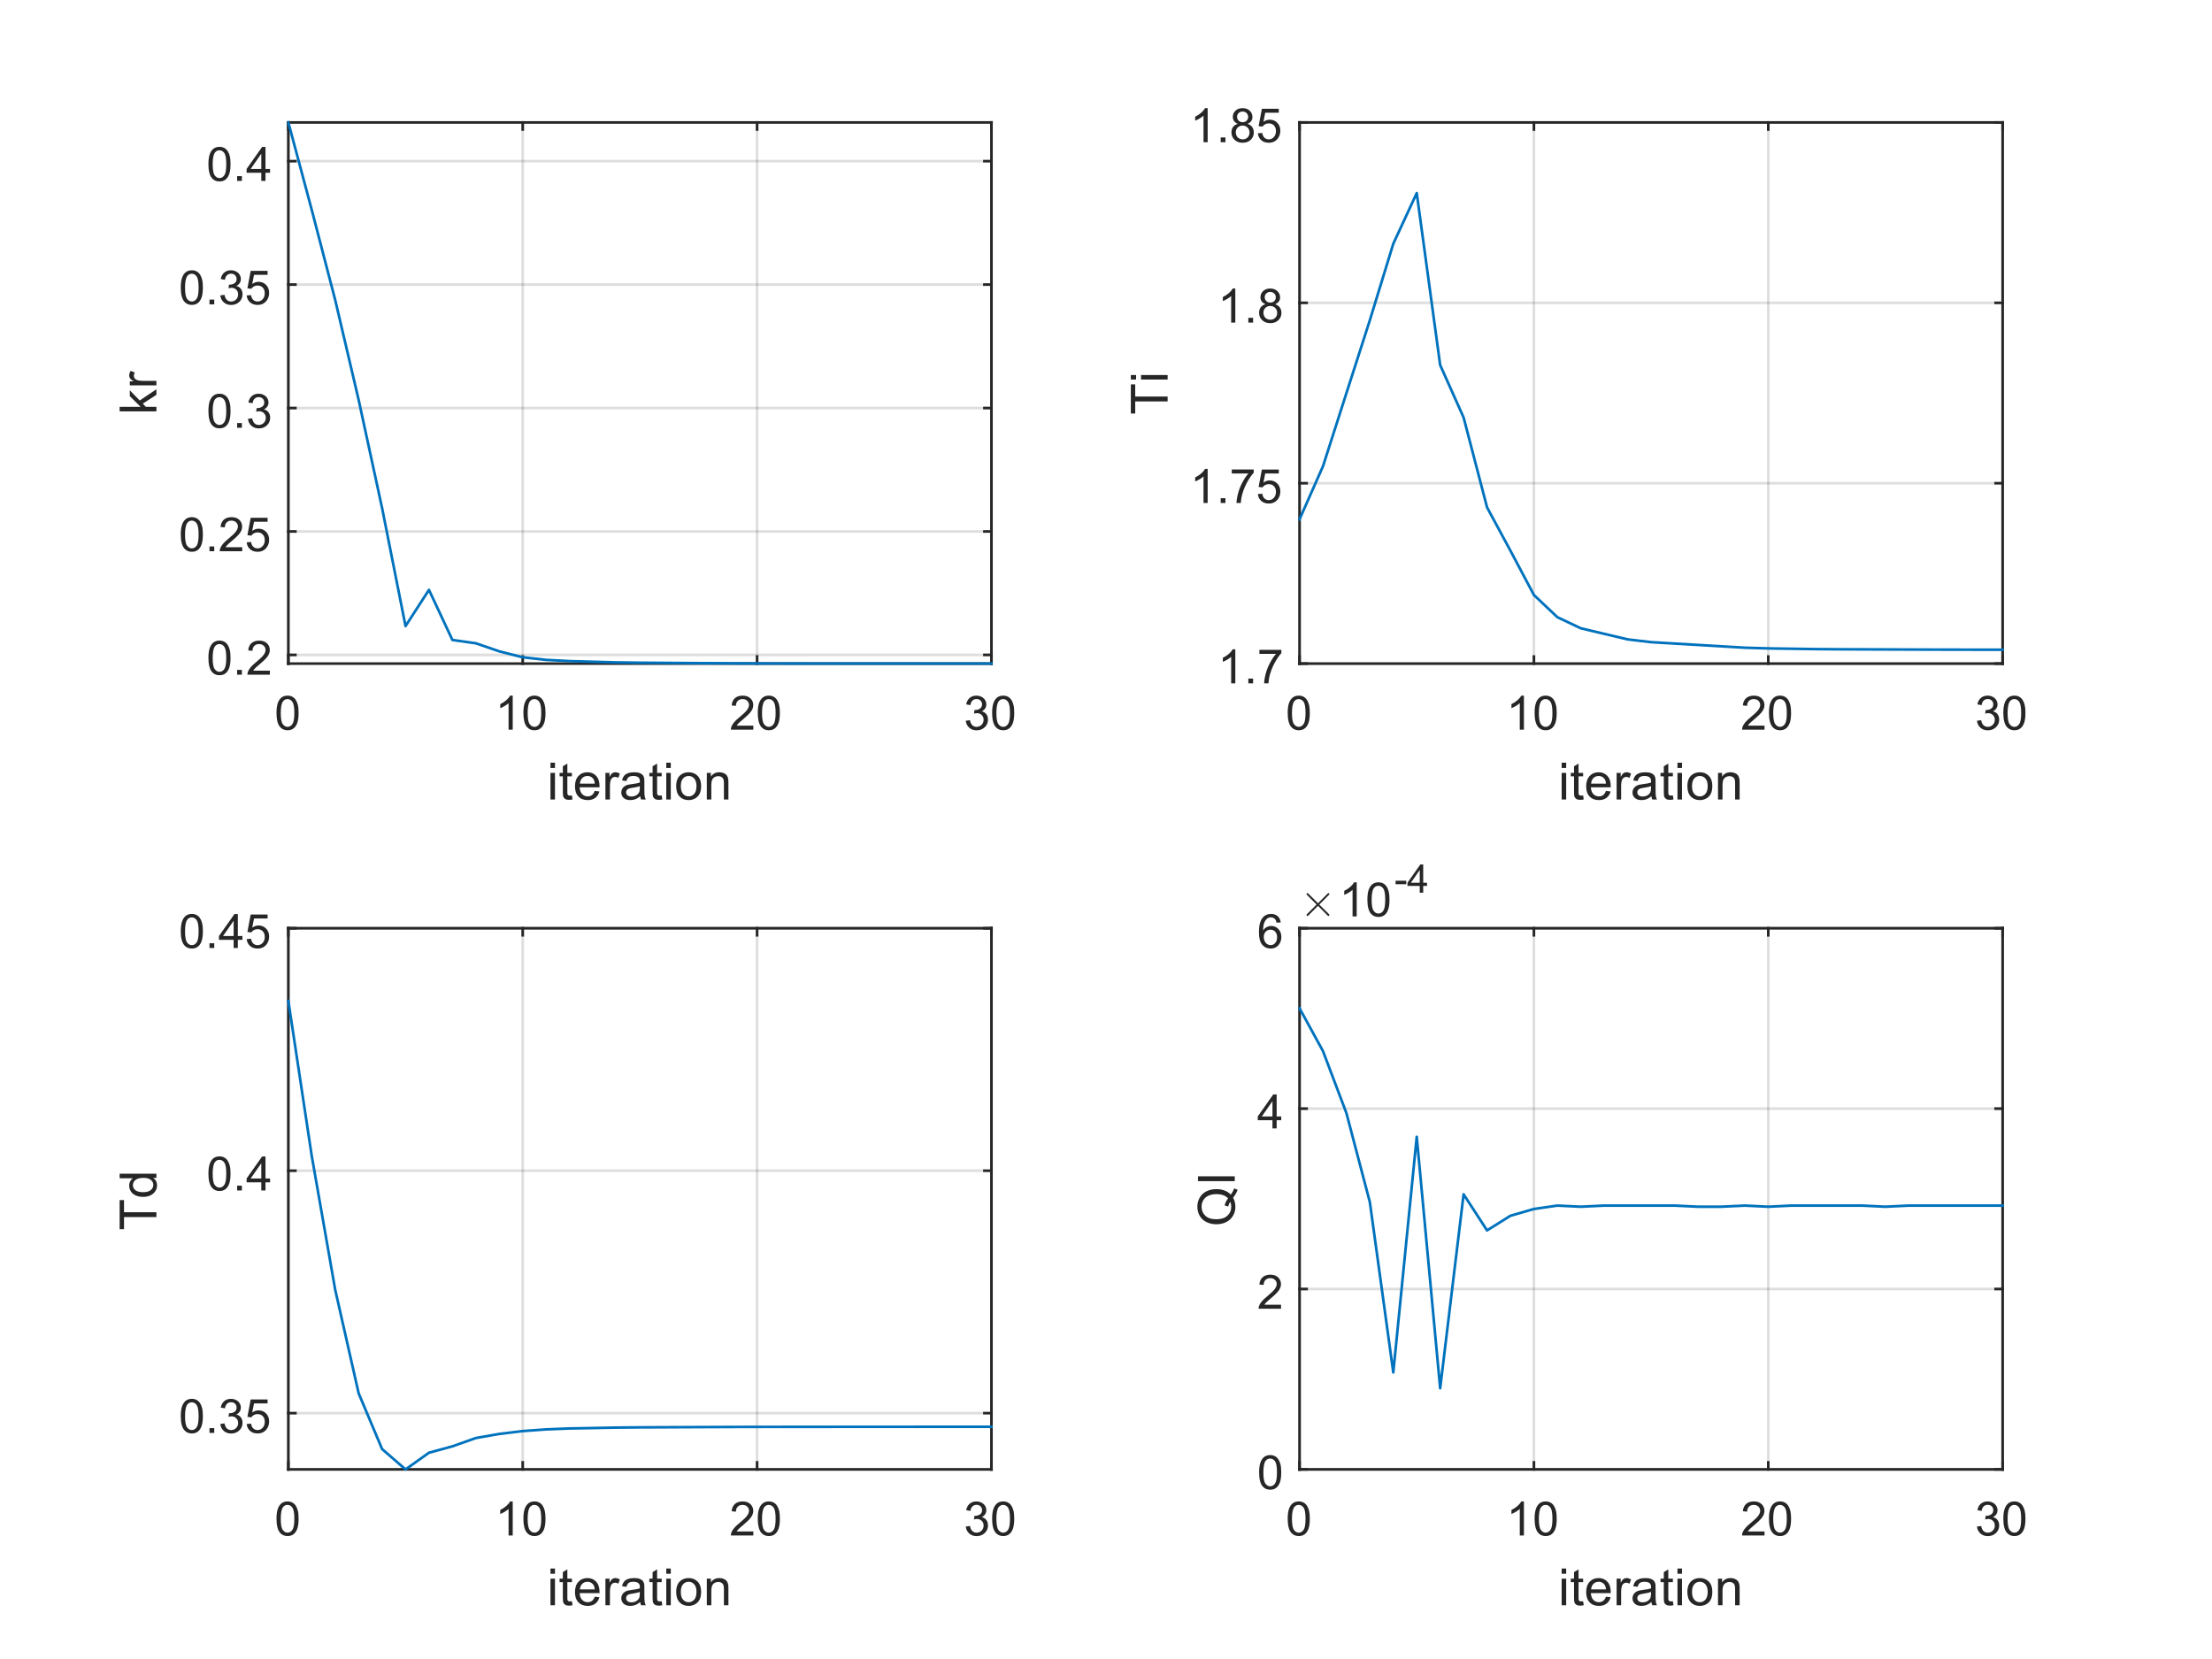 <?xml version="1.0"?>
<!DOCTYPE svg PUBLIC '-//W3C//DTD SVG 1.0//EN'
          'http://www.w3.org/TR/2001/REC-SVG-20010904/DTD/svg10.dtd'>
<svg xmlns:xlink="http://www.w3.org/1999/xlink" style="fill-opacity:1; color-rendering:auto; color-interpolation:auto; text-rendering:auto; stroke:black; stroke-linecap:square; stroke-miterlimit:10; shape-rendering:auto; stroke-opacity:1; fill:black; stroke-dasharray:none; font-weight:normal; stroke-width:1; font-family:'Dialog'; font-style:normal; stroke-linejoin:miter; font-size:12px; stroke-dashoffset:0; image-rendering:auto;" width="560" height="420" xmlns="http://www.w3.org/2000/svg"
><rect width="100%" height="100%" fill="#808080" stroke="none"/><!--Generated by the Batik Graphics2D SVG Generator--><defs id="genericDefs"
  /><g
  ><defs id="defs1"
    ><clipPath clipPathUnits="userSpaceOnUse" id="clipPath1"
      ><path d="M0 0 L560 0 L560 420 L0 420 L0 0 Z"
      /></clipPath
    ></defs
    ><g style="fill:white; stroke:white;"
    ><rect x="0" y="0" width="560" style="clip-path:url(#clipPath1); stroke:none;" height="420"
    /></g
    ><g style="fill:white; text-rendering:optimizeSpeed; color-rendering:optimizeSpeed; image-rendering:optimizeSpeed; shape-rendering:crispEdges; stroke:white; color-interpolation:sRGB;"
    ><rect x="0" width="560" height="420" y="0" style="stroke:none;"
      /><path style="stroke:none;" d="M73 168 L251 168 L251 31 L73 31 Z"
    /></g
    ><g style="stroke-linecap:butt; fill-opacity:0.149; fill:rgb(38,38,38); text-rendering:geometricPrecision; image-rendering:optimizeQuality; color-rendering:optimizeQuality; stroke-linejoin:round; stroke:rgb(38,38,38); color-interpolation:linearRGB; stroke-width:0.667; stroke-opacity:0.149;"
    ><line y2="31" style="fill:none;" x1="73" x2="73" y1="168"
      /><line y2="31" style="fill:none;" x1="132.333" x2="132.333" y1="168"
      /><line y2="31" style="fill:none;" x1="191.667" x2="191.667" y1="168"
      /><line y2="31" style="fill:none;" x1="251" x2="251" y1="168"
      /><line y2="165.802" style="fill:none;" x1="251" x2="73" y1="165.802"
      /><line y2="134.551" style="fill:none;" x1="251" x2="73" y1="134.551"
      /><line y2="103.301" style="fill:none;" x1="251" x2="73" y1="103.301"
      /><line y2="72.05" style="fill:none;" x1="251" x2="73" y1="72.05"
      /><line y2="40.8" style="fill:none;" x1="251" x2="73" y1="40.8"
      /><line x1="73" x2="251" y1="168" style="stroke-linecap:square; fill-opacity:1; fill:none; stroke-opacity:1;" y2="168"
      /><line x1="73" x2="251" y1="31" style="stroke-linecap:square; fill-opacity:1; fill:none; stroke-opacity:1;" y2="31"
      /><line x1="73" x2="73" y1="168" style="stroke-linecap:square; fill-opacity:1; fill:none; stroke-opacity:1;" y2="166.22"
      /><line x1="132.333" x2="132.333" y1="168" style="stroke-linecap:square; fill-opacity:1; fill:none; stroke-opacity:1;" y2="166.22"
      /><line x1="191.667" x2="191.667" y1="168" style="stroke-linecap:square; fill-opacity:1; fill:none; stroke-opacity:1;" y2="166.22"
      /><line x1="251" x2="251" y1="168" style="stroke-linecap:square; fill-opacity:1; fill:none; stroke-opacity:1;" y2="166.22"
      /><line x1="73" x2="73" y1="31" style="stroke-linecap:square; fill-opacity:1; fill:none; stroke-opacity:1;" y2="32.78"
      /><line x1="132.333" x2="132.333" y1="31" style="stroke-linecap:square; fill-opacity:1; fill:none; stroke-opacity:1;" y2="32.78"
      /><line x1="191.667" x2="191.667" y1="31" style="stroke-linecap:square; fill-opacity:1; fill:none; stroke-opacity:1;" y2="32.78"
      /><line x1="251" x2="251" y1="31" style="stroke-linecap:square; fill-opacity:1; fill:none; stroke-opacity:1;" y2="32.78"
    /></g
    ><g transform="translate(73,171.733)" style="fill:rgb(38,38,38); text-rendering:geometricPrecision; color-rendering:optimizeQuality; image-rendering:optimizeQuality; color-interpolation:linearRGB; stroke:rgb(38,38,38);"
    ><path style="stroke:none;" d="M-3 8.766 Q-3 7.234 -2.688 6.305 Q-2.375 5.375 -1.758 4.875 Q-1.141 4.375 -0.203 4.375 Q0.484 4.375 1.008 4.656 Q1.531 4.938 1.875 5.461 Q2.219 5.984 2.406 6.734 Q2.594 7.484 2.594 8.766 Q2.594 10.281 2.289 11.203 Q1.984 12.125 1.367 12.633 Q0.75 13.141 -0.203 13.141 Q-1.438 13.141 -2.156 12.25 Q-3 11.188 -3 8.766 ZM-1.922 8.766 Q-1.922 10.875 -1.422 11.578 Q-0.922 12.281 -0.203 12.281 Q0.531 12.281 1.023 11.578 Q1.516 10.875 1.516 8.766 Q1.516 6.641 1.023 5.945 Q0.531 5.25 -0.219 5.25 Q-0.938 5.25 -1.375 5.859 Q-1.922 6.641 -1.922 8.766 Z"
    /></g
    ><g transform="translate(132.333,171.733)" style="fill:rgb(38,38,38); text-rendering:geometricPrecision; color-rendering:optimizeQuality; image-rendering:optimizeQuality; color-interpolation:linearRGB; stroke:rgb(38,38,38);"
    ><path style="stroke:none;" d="M-2.531 13 L-3.578 13 L-3.578 6.281 Q-3.969 6.641 -4.586 7.008 Q-5.203 7.375 -5.688 7.547 L-5.688 6.531 Q-4.812 6.109 -4.148 5.523 Q-3.484 4.938 -3.203 4.375 L-2.531 4.375 L-2.531 13 ZM0.174 8.766 Q0.174 7.234 0.486 6.305 Q0.799 5.375 1.416 4.875 Q2.033 4.375 2.971 4.375 Q3.658 4.375 4.182 4.656 Q4.705 4.938 5.049 5.461 Q5.393 5.984 5.58 6.734 Q5.768 7.484 5.768 8.766 Q5.768 10.281 5.463 11.203 Q5.158 12.125 4.541 12.633 Q3.924 13.141 2.971 13.141 Q1.736 13.141 1.018 12.25 Q0.174 11.188 0.174 8.766 ZM1.252 8.766 Q1.252 10.875 1.752 11.578 Q2.252 12.281 2.971 12.281 Q3.705 12.281 4.197 11.578 Q4.689 10.875 4.689 8.766 Q4.689 6.641 4.197 5.945 Q3.705 5.25 2.955 5.25 Q2.236 5.25 1.799 5.859 Q1.252 6.641 1.252 8.766 Z"
    /></g
    ><g transform="translate(191.667,171.733)" style="fill:rgb(38,38,38); text-rendering:geometricPrecision; color-rendering:optimizeQuality; image-rendering:optimizeQuality; color-interpolation:linearRGB; stroke:rgb(38,38,38);"
    ><path style="stroke:none;" d="M-0.953 11.984 L-0.953 13 L-6.641 13 Q-6.641 12.625 -6.516 12.266 Q-6.297 11.688 -5.82 11.125 Q-5.344 10.562 -4.438 9.828 Q-3.031 8.672 -2.539 8 Q-2.047 7.328 -2.047 6.734 Q-2.047 6.109 -2.5 5.68 Q-2.953 5.25 -3.672 5.25 Q-4.438 5.25 -4.891 5.703 Q-5.344 6.156 -5.359 6.969 L-6.438 6.859 Q-6.328 5.641 -5.602 5.008 Q-4.875 4.375 -3.641 4.375 Q-2.406 4.375 -1.688 5.062 Q-0.969 5.75 -0.969 6.766 Q-0.969 7.281 -1.18 7.773 Q-1.391 8.266 -1.883 8.82 Q-2.375 9.375 -3.5 10.328 Q-4.453 11.125 -4.727 11.414 Q-5 11.703 -5.172 11.984 L-0.953 11.984 ZM0.174 8.766 Q0.174 7.234 0.486 6.305 Q0.799 5.375 1.416 4.875 Q2.033 4.375 2.971 4.375 Q3.658 4.375 4.182 4.656 Q4.705 4.938 5.049 5.461 Q5.393 5.984 5.58 6.734 Q5.768 7.484 5.768 8.766 Q5.768 10.281 5.463 11.203 Q5.158 12.125 4.541 12.633 Q3.924 13.141 2.971 13.141 Q1.736 13.141 1.018 12.25 Q0.174 11.188 0.174 8.766 ZM1.252 8.766 Q1.252 10.875 1.752 11.578 Q2.252 12.281 2.971 12.281 Q3.705 12.281 4.197 11.578 Q4.689 10.875 4.689 8.766 Q4.689 6.641 4.197 5.945 Q3.705 5.25 2.955 5.25 Q2.236 5.25 1.799 5.859 Q1.252 6.641 1.252 8.766 Z"
    /></g
    ><g transform="translate(251,171.733)" style="fill:rgb(38,38,38); text-rendering:geometricPrecision; color-rendering:optimizeQuality; image-rendering:optimizeQuality; color-interpolation:linearRGB; stroke:rgb(38,38,38);"
    ><path style="stroke:none;" d="M-6.5 10.734 L-5.438 10.594 Q-5.266 11.484 -4.828 11.883 Q-4.391 12.281 -3.766 12.281 Q-3.016 12.281 -2.5 11.766 Q-1.984 11.25 -1.984 10.484 Q-1.984 9.766 -2.461 9.289 Q-2.938 8.812 -3.672 8.812 Q-3.969 8.812 -4.422 8.938 L-4.297 8 Q-4.188 8.016 -4.125 8.016 Q-3.453 8.016 -2.914 7.664 Q-2.375 7.312 -2.375 6.578 Q-2.375 6 -2.766 5.617 Q-3.156 5.234 -3.781 5.234 Q-4.391 5.234 -4.805 5.625 Q-5.219 6.016 -5.328 6.781 L-6.391 6.594 Q-6.203 5.547 -5.516 4.961 Q-4.828 4.375 -3.812 4.375 Q-3.109 4.375 -2.516 4.68 Q-1.922 4.984 -1.609 5.5 Q-1.297 6.016 -1.297 6.609 Q-1.297 7.156 -1.594 7.617 Q-1.891 8.078 -2.469 8.344 Q-1.719 8.516 -1.297 9.07 Q-0.875 9.625 -0.875 10.469 Q-0.875 11.594 -1.695 12.375 Q-2.516 13.156 -3.766 13.156 Q-4.891 13.156 -5.641 12.477 Q-6.391 11.797 -6.5 10.734 ZM0.174 8.766 Q0.174 7.234 0.486 6.305 Q0.799 5.375 1.416 4.875 Q2.033 4.375 2.971 4.375 Q3.658 4.375 4.182 4.656 Q4.705 4.938 5.049 5.461 Q5.393 5.984 5.58 6.734 Q5.768 7.484 5.768 8.766 Q5.768 10.281 5.463 11.203 Q5.158 12.125 4.541 12.633 Q3.924 13.141 2.971 13.141 Q1.736 13.141 1.018 12.25 Q0.174 11.188 0.174 8.766 ZM1.252 8.766 Q1.252 10.875 1.752 11.578 Q2.252 12.281 2.971 12.281 Q3.705 12.281 4.197 11.578 Q4.689 10.875 4.689 8.766 Q4.689 6.641 4.197 5.945 Q3.705 5.25 2.955 5.25 Q2.236 5.25 1.799 5.859 Q1.252 6.641 1.252 8.766 Z"
    /></g
    ><g transform="translate(162,188.4)" style="font-size:13.2px; fill:rgb(38,38,38); text-rendering:geometricPrecision; color-rendering:optimizeQuality; image-rendering:optimizeQuality; stroke:rgb(38,38,38); color-interpolation:linearRGB;"
    ><path style="stroke:none;" d="M-22.641 6.016 L-22.641 4.688 L-21.5 4.688 L-21.5 6.016 L-22.641 6.016 ZM-22.641 14 L-22.641 7.266 L-21.5 7.266 L-21.5 14 L-22.641 14 ZM-17.211 12.984 L-17.055 13.984 Q-17.539 14.094 -17.914 14.094 Q-18.539 14.094 -18.883 13.891 Q-19.226 13.688 -19.367 13.367 Q-19.508 13.047 -19.508 12.031 L-19.508 8.141 L-20.336 8.141 L-20.336 7.266 L-19.508 7.266 L-19.508 5.594 L-18.367 4.906 L-18.367 7.266 L-17.211 7.266 L-17.211 8.141 L-18.367 8.141 L-18.367 12.094 Q-18.367 12.578 -18.305 12.719 Q-18.242 12.859 -18.109 12.938 Q-17.976 13.016 -17.726 13.016 Q-17.523 13.016 -17.211 12.984 ZM-11.438 11.828 L-10.25 11.969 Q-10.531 13.016 -11.289 13.586 Q-12.047 14.156 -13.219 14.156 Q-14.703 14.156 -15.57 13.242 Q-16.438 12.328 -16.438 10.688 Q-16.438 8.984 -15.555 8.047 Q-14.672 7.109 -13.281 7.109 Q-11.922 7.109 -11.07 8.031 Q-10.219 8.953 -10.219 10.609 Q-10.219 10.719 -10.219 10.922 L-15.25 10.922 Q-15.188 12.031 -14.625 12.625 Q-14.062 13.219 -13.219 13.219 Q-12.578 13.219 -12.133 12.883 Q-11.688 12.547 -11.438 11.828 ZM-15.188 9.984 L-11.422 9.984 Q-11.5 9.125 -11.859 8.703 Q-12.406 8.047 -13.266 8.047 Q-14.062 8.047 -14.594 8.57 Q-15.125 9.094 -15.188 9.984 ZM-8.728 14 L-8.728 7.266 L-7.697 7.266 L-7.697 8.281 Q-7.306 7.562 -6.97 7.336 Q-6.635 7.109 -6.244 7.109 Q-5.666 7.109 -5.072 7.469 L-5.463 8.531 Q-5.885 8.281 -6.291 8.281 Q-6.666 8.281 -6.97 8.508 Q-7.275 8.734 -7.4 9.141 Q-7.588 9.75 -7.588 10.469 L-7.588 14 L-8.728 14 ZM0.07 13.172 Q-0.555 13.703 -1.141 13.93 Q-1.727 14.156 -2.399 14.156 Q-3.524 14.156 -4.118 13.609 Q-4.712 13.062 -4.712 12.219 Q-4.712 11.734 -4.485 11.32 Q-4.259 10.906 -3.891 10.656 Q-3.524 10.406 -3.071 10.281 Q-2.743 10.203 -2.055 10.109 Q-0.68 9.953 -0.024 9.719 Q-0.009 9.484 -0.009 9.422 Q-0.009 8.719 -0.337 8.438 Q-0.774 8.047 -1.634 8.047 Q-2.446 8.047 -2.829 8.328 Q-3.212 8.609 -3.399 9.328 L-4.509 9.188 Q-4.368 8.469 -4.016 8.023 Q-3.665 7.578 -3.001 7.344 Q-2.337 7.109 -1.477 7.109 Q-0.602 7.109 -0.063 7.312 Q0.476 7.516 0.726 7.82 Q0.976 8.125 1.085 8.594 Q1.132 8.891 1.132 9.656 L1.132 11.172 Q1.132 12.766 1.21 13.188 Q1.288 13.609 1.491 14 L0.304 14 Q0.132 13.641 0.07 13.172 ZM-0.024 10.609 Q-0.649 10.875 -1.884 11.047 Q-2.587 11.156 -2.884 11.281 Q-3.18 11.406 -3.337 11.648 Q-3.493 11.891 -3.493 12.188 Q-3.493 12.641 -3.149 12.945 Q-2.805 13.25 -2.134 13.25 Q-1.477 13.25 -0.962 12.961 Q-0.446 12.672 -0.196 12.172 Q-0.024 11.797 -0.024 11.031 L-0.024 10.609 ZM5.513 12.984 L5.669 13.984 Q5.185 14.094 4.81 14.094 Q4.185 14.094 3.841 13.891 Q3.498 13.688 3.357 13.367 Q3.216 13.047 3.216 12.031 L3.216 8.141 L2.388 8.141 L2.388 7.266 L3.216 7.266 L3.216 5.594 L4.357 4.906 L4.357 7.266 L5.513 7.266 L5.513 8.141 L4.357 8.141 L4.357 12.094 Q4.357 12.578 4.419 12.719 Q4.482 12.859 4.615 12.938 Q4.748 13.016 4.998 13.016 Q5.201 13.016 5.513 12.984 ZM6.677 6.016 L6.677 4.688 L7.818 4.688 L7.818 6.016 L6.677 6.016 ZM6.677 14 L6.677 7.266 L7.818 7.266 L7.818 14 L6.677 14 ZM9.185 10.625 Q9.185 8.75 10.216 7.859 Q11.091 7.109 12.341 7.109 Q13.732 7.109 14.615 8.016 Q15.498 8.922 15.498 10.531 Q15.498 11.828 15.107 12.578 Q14.716 13.328 13.966 13.742 Q13.216 14.156 12.341 14.156 Q10.919 14.156 10.052 13.25 Q9.185 12.344 9.185 10.625 ZM10.357 10.625 Q10.357 11.922 10.919 12.57 Q11.482 13.219 12.341 13.219 Q13.185 13.219 13.755 12.57 Q14.326 11.922 14.326 10.594 Q14.326 9.344 13.755 8.695 Q13.185 8.047 12.341 8.047 Q11.482 8.047 10.919 8.688 Q10.357 9.328 10.357 10.625 ZM16.941 14 L16.941 7.266 L17.972 7.266 L17.972 8.219 Q18.707 7.109 20.113 7.109 Q20.722 7.109 21.23 7.328 Q21.738 7.547 21.996 7.898 Q22.254 8.25 22.347 8.75 Q22.41 9.062 22.41 9.859 L22.41 14 L21.269 14 L21.269 9.906 Q21.269 9.203 21.137 8.859 Q21.004 8.516 20.668 8.305 Q20.332 8.094 19.879 8.094 Q19.144 8.094 18.613 8.555 Q18.082 9.016 18.082 10.312 L18.082 14 L16.941 14 Z"
    /></g
    ><g style="fill:rgb(38,38,38); text-rendering:geometricPrecision; image-rendering:optimizeQuality; color-rendering:optimizeQuality; stroke-linejoin:round; stroke:rgb(38,38,38); color-interpolation:linearRGB; stroke-width:0.667;"
    ><line y2="31" style="fill:none;" x1="73" x2="73" y1="168"
      /><line y2="31" style="fill:none;" x1="251" x2="251" y1="168"
      /><line y2="165.802" style="fill:none;" x1="73" x2="74.78" y1="165.802"
      /><line y2="134.551" style="fill:none;" x1="73" x2="74.78" y1="134.551"
      /><line y2="103.301" style="fill:none;" x1="73" x2="74.78" y1="103.301"
      /><line y2="72.05" style="fill:none;" x1="73" x2="74.78" y1="72.05"
      /><line y2="40.8" style="fill:none;" x1="73" x2="74.78" y1="40.8"
      /><line y2="165.802" style="fill:none;" x1="251" x2="249.22" y1="165.802"
      /><line y2="134.551" style="fill:none;" x1="251" x2="249.22" y1="134.551"
      /><line y2="103.301" style="fill:none;" x1="251" x2="249.22" y1="103.301"
      /><line y2="72.05" style="fill:none;" x1="251" x2="249.22" y1="72.05"
      /><line y2="40.8" style="fill:none;" x1="251" x2="249.22" y1="40.8"
    /></g
    ><g transform="translate(69.267,165.802)" style="fill:rgb(38,38,38); text-rendering:geometricPrecision; color-rendering:optimizeQuality; image-rendering:optimizeQuality; color-interpolation:linearRGB; stroke:rgb(38,38,38);"
    ><path style="stroke:none;" d="M-16.5 0.766 Q-16.5 -0.766 -16.188 -1.695 Q-15.875 -2.625 -15.258 -3.125 Q-14.641 -3.625 -13.703 -3.625 Q-13.016 -3.625 -12.492 -3.344 Q-11.969 -3.062 -11.625 -2.539 Q-11.281 -2.016 -11.094 -1.266 Q-10.906 -0.516 -10.906 0.766 Q-10.906 2.281 -11.211 3.203 Q-11.516 4.125 -12.133 4.633 Q-12.75 5.141 -13.703 5.141 Q-14.938 5.141 -15.656 4.25 Q-16.5 3.188 -16.5 0.766 ZM-15.422 0.766 Q-15.422 2.875 -14.922 3.578 Q-14.422 4.281 -13.703 4.281 Q-12.969 4.281 -12.477 3.578 Q-11.984 2.875 -11.984 0.766 Q-11.984 -1.359 -12.477 -2.055 Q-12.969 -2.75 -13.719 -2.75 Q-14.438 -2.75 -14.875 -2.141 Q-15.422 -1.359 -15.422 0.766 ZM-9.232 5 L-9.232 3.797 L-8.029 3.797 L-8.029 5 L-9.232 5 ZM-0.945 3.984 L-0.945 5 L-6.633 5 Q-6.633 4.625 -6.508 4.266 Q-6.289 3.688 -5.812 3.125 Q-5.336 2.562 -4.43 1.828 Q-3.023 0.672 -2.531 0 Q-2.039 -0.672 -2.039 -1.266 Q-2.039 -1.891 -2.492 -2.32 Q-2.945 -2.75 -3.664 -2.75 Q-4.43 -2.75 -4.883 -2.297 Q-5.336 -1.844 -5.352 -1.031 L-6.43 -1.141 Q-6.32 -2.359 -5.594 -2.992 Q-4.867 -3.625 -3.633 -3.625 Q-2.398 -3.625 -1.68 -2.938 Q-0.961 -2.25 -0.961 -1.234 Q-0.961 -0.719 -1.172 -0.227 Q-1.383 0.266 -1.875 0.82 Q-2.367 1.375 -3.492 2.328 Q-4.445 3.125 -4.719 3.414 Q-4.992 3.703 -5.164 3.984 L-0.945 3.984 Z"
    /></g
    ><g transform="translate(69.267,134.551)" style="fill:rgb(38,38,38); text-rendering:geometricPrecision; color-rendering:optimizeQuality; image-rendering:optimizeQuality; color-interpolation:linearRGB; stroke:rgb(38,38,38);"
    ><path style="stroke:none;" d="M-23.5 0.766 Q-23.5 -0.766 -23.188 -1.695 Q-22.875 -2.625 -22.258 -3.125 Q-21.641 -3.625 -20.703 -3.625 Q-20.016 -3.625 -19.492 -3.344 Q-18.969 -3.062 -18.625 -2.539 Q-18.281 -2.016 -18.094 -1.266 Q-17.906 -0.516 -17.906 0.766 Q-17.906 2.281 -18.211 3.203 Q-18.516 4.125 -19.133 4.633 Q-19.75 5.141 -20.703 5.141 Q-21.938 5.141 -22.656 4.25 Q-23.5 3.188 -23.5 0.766 ZM-22.422 0.766 Q-22.422 2.875 -21.922 3.578 Q-21.422 4.281 -20.703 4.281 Q-19.969 4.281 -19.477 3.578 Q-18.984 2.875 -18.984 0.766 Q-18.984 -1.359 -19.477 -2.055 Q-19.969 -2.75 -20.719 -2.75 Q-21.438 -2.75 -21.875 -2.141 Q-22.422 -1.359 -22.422 0.766 ZM-16.232 5 L-16.232 3.797 L-15.029 3.797 L-15.029 5 L-16.232 5 ZM-7.945 3.984 L-7.945 5 L-13.633 5 Q-13.633 4.625 -13.508 4.266 Q-13.289 3.688 -12.812 3.125 Q-12.336 2.562 -11.43 1.828 Q-10.023 0.672 -9.531 0 Q-9.039 -0.672 -9.039 -1.266 Q-9.039 -1.891 -9.492 -2.32 Q-9.945 -2.75 -10.664 -2.75 Q-11.43 -2.75 -11.883 -2.297 Q-12.336 -1.844 -12.352 -1.031 L-13.43 -1.141 Q-13.32 -2.359 -12.594 -2.992 Q-11.867 -3.625 -10.633 -3.625 Q-9.398 -3.625 -8.68 -2.938 Q-7.961 -2.25 -7.961 -1.234 Q-7.961 -0.719 -8.172 -0.227 Q-8.383 0.266 -8.875 0.82 Q-9.367 1.375 -10.492 2.328 Q-11.445 3.125 -11.719 3.414 Q-11.992 3.703 -12.164 3.984 L-7.945 3.984 ZM-6.818 2.75 L-5.709 2.656 Q-5.584 3.469 -5.139 3.875 Q-4.693 4.281 -4.053 4.281 Q-3.303 4.281 -2.772 3.703 Q-2.24 3.125 -2.24 2.188 Q-2.24 1.281 -2.748 0.758 Q-3.256 0.234 -4.084 0.234 Q-4.584 0.234 -4.998 0.469 Q-5.412 0.703 -5.646 1.062 L-6.631 0.938 L-5.803 -3.469 L-1.522 -3.469 L-1.522 -2.469 L-4.959 -2.469 L-5.412 -0.156 Q-4.646 -0.703 -3.803 -0.703 Q-2.678 -0.703 -1.904 0.078 Q-1.131 0.859 -1.131 2.094 Q-1.131 3.25 -1.803 4.109 Q-2.631 5.141 -4.053 5.141 Q-5.225 5.141 -5.967 4.484 Q-6.709 3.828 -6.818 2.75 Z"
    /></g
    ><g transform="translate(69.267,103.301)" style="fill:rgb(38,38,38); text-rendering:geometricPrecision; color-rendering:optimizeQuality; image-rendering:optimizeQuality; color-interpolation:linearRGB; stroke:rgb(38,38,38);"
    ><path style="stroke:none;" d="M-16.5 0.766 Q-16.5 -0.766 -16.188 -1.695 Q-15.875 -2.625 -15.258 -3.125 Q-14.641 -3.625 -13.703 -3.625 Q-13.016 -3.625 -12.492 -3.344 Q-11.969 -3.062 -11.625 -2.539 Q-11.281 -2.016 -11.094 -1.266 Q-10.906 -0.516 -10.906 0.766 Q-10.906 2.281 -11.211 3.203 Q-11.516 4.125 -12.133 4.633 Q-12.75 5.141 -13.703 5.141 Q-14.938 5.141 -15.656 4.25 Q-16.5 3.188 -16.5 0.766 ZM-15.422 0.766 Q-15.422 2.875 -14.922 3.578 Q-14.422 4.281 -13.703 4.281 Q-12.969 4.281 -12.477 3.578 Q-11.984 2.875 -11.984 0.766 Q-11.984 -1.359 -12.477 -2.055 Q-12.969 -2.75 -13.719 -2.75 Q-14.438 -2.75 -14.875 -2.141 Q-15.422 -1.359 -15.422 0.766 ZM-9.232 5 L-9.232 3.797 L-8.029 3.797 L-8.029 5 L-9.232 5 ZM-6.492 2.734 L-5.43 2.594 Q-5.258 3.484 -4.82 3.883 Q-4.383 4.281 -3.758 4.281 Q-3.008 4.281 -2.492 3.766 Q-1.977 3.25 -1.977 2.484 Q-1.977 1.766 -2.453 1.289 Q-2.93 0.812 -3.664 0.812 Q-3.961 0.812 -4.414 0.938 L-4.289 0 Q-4.18 0.016 -4.117 0.016 Q-3.445 0.016 -2.906 -0.336 Q-2.367 -0.688 -2.367 -1.422 Q-2.367 -2 -2.758 -2.383 Q-3.148 -2.766 -3.773 -2.766 Q-4.383 -2.766 -4.797 -2.375 Q-5.211 -1.984 -5.32 -1.219 L-6.383 -1.406 Q-6.195 -2.453 -5.508 -3.039 Q-4.82 -3.625 -3.805 -3.625 Q-3.102 -3.625 -2.508 -3.32 Q-1.914 -3.016 -1.602 -2.5 Q-1.289 -1.984 -1.289 -1.391 Q-1.289 -0.844 -1.586 -0.383 Q-1.883 0.078 -2.461 0.344 Q-1.711 0.516 -1.289 1.07 Q-0.867 1.625 -0.867 2.469 Q-0.867 3.594 -1.688 4.375 Q-2.508 5.156 -3.758 5.156 Q-4.883 5.156 -5.633 4.477 Q-6.383 3.797 -6.492 2.734 Z"
    /></g
    ><g transform="translate(69.267,72.05)" style="fill:rgb(38,38,38); text-rendering:geometricPrecision; color-rendering:optimizeQuality; image-rendering:optimizeQuality; color-interpolation:linearRGB; stroke:rgb(38,38,38);"
    ><path style="stroke:none;" d="M-23.5 0.766 Q-23.5 -0.766 -23.188 -1.695 Q-22.875 -2.625 -22.258 -3.125 Q-21.641 -3.625 -20.703 -3.625 Q-20.016 -3.625 -19.492 -3.344 Q-18.969 -3.062 -18.625 -2.539 Q-18.281 -2.016 -18.094 -1.266 Q-17.906 -0.516 -17.906 0.766 Q-17.906 2.281 -18.211 3.203 Q-18.516 4.125 -19.133 4.633 Q-19.75 5.141 -20.703 5.141 Q-21.938 5.141 -22.656 4.25 Q-23.5 3.188 -23.5 0.766 ZM-22.422 0.766 Q-22.422 2.875 -21.922 3.578 Q-21.422 4.281 -20.703 4.281 Q-19.969 4.281 -19.477 3.578 Q-18.984 2.875 -18.984 0.766 Q-18.984 -1.359 -19.477 -2.055 Q-19.969 -2.75 -20.719 -2.75 Q-21.438 -2.75 -21.875 -2.141 Q-22.422 -1.359 -22.422 0.766 ZM-16.232 5 L-16.232 3.797 L-15.029 3.797 L-15.029 5 L-16.232 5 ZM-13.492 2.734 L-12.43 2.594 Q-12.258 3.484 -11.82 3.883 Q-11.383 4.281 -10.758 4.281 Q-10.008 4.281 -9.492 3.766 Q-8.977 3.25 -8.977 2.484 Q-8.977 1.766 -9.453 1.289 Q-9.93 0.812 -10.664 0.812 Q-10.961 0.812 -11.414 0.938 L-11.289 0 Q-11.18 0.016 -11.117 0.016 Q-10.445 0.016 -9.906 -0.336 Q-9.367 -0.688 -9.367 -1.422 Q-9.367 -2 -9.758 -2.383 Q-10.148 -2.766 -10.773 -2.766 Q-11.383 -2.766 -11.797 -2.375 Q-12.211 -1.984 -12.32 -1.219 L-13.383 -1.406 Q-13.195 -2.453 -12.508 -3.039 Q-11.82 -3.625 -10.805 -3.625 Q-10.102 -3.625 -9.508 -3.32 Q-8.914 -3.016 -8.602 -2.5 Q-8.289 -1.984 -8.289 -1.391 Q-8.289 -0.844 -8.586 -0.383 Q-8.883 0.078 -9.461 0.344 Q-8.711 0.516 -8.289 1.07 Q-7.867 1.625 -7.867 2.469 Q-7.867 3.594 -8.688 4.375 Q-9.508 5.156 -10.758 5.156 Q-11.883 5.156 -12.633 4.477 Q-13.383 3.797 -13.492 2.734 ZM-6.818 2.75 L-5.709 2.656 Q-5.584 3.469 -5.139 3.875 Q-4.693 4.281 -4.053 4.281 Q-3.303 4.281 -2.772 3.703 Q-2.24 3.125 -2.24 2.188 Q-2.24 1.281 -2.748 0.758 Q-3.256 0.234 -4.084 0.234 Q-4.584 0.234 -4.998 0.469 Q-5.412 0.703 -5.646 1.062 L-6.631 0.938 L-5.803 -3.469 L-1.522 -3.469 L-1.522 -2.469 L-4.959 -2.469 L-5.412 -0.156 Q-4.646 -0.703 -3.803 -0.703 Q-2.678 -0.703 -1.904 0.078 Q-1.131 0.859 -1.131 2.094 Q-1.131 3.25 -1.803 4.109 Q-2.631 5.141 -4.053 5.141 Q-5.225 5.141 -5.967 4.484 Q-6.709 3.828 -6.818 2.75 Z"
    /></g
    ><g transform="translate(69.267,40.8)" style="fill:rgb(38,38,38); text-rendering:geometricPrecision; color-rendering:optimizeQuality; image-rendering:optimizeQuality; color-interpolation:linearRGB; stroke:rgb(38,38,38);"
    ><path style="stroke:none;" d="M-16.5 0.766 Q-16.5 -0.766 -16.188 -1.695 Q-15.875 -2.625 -15.258 -3.125 Q-14.641 -3.625 -13.703 -3.625 Q-13.016 -3.625 -12.492 -3.344 Q-11.969 -3.062 -11.625 -2.539 Q-11.281 -2.016 -11.094 -1.266 Q-10.906 -0.516 -10.906 0.766 Q-10.906 2.281 -11.211 3.203 Q-11.516 4.125 -12.133 4.633 Q-12.75 5.141 -13.703 5.141 Q-14.938 5.141 -15.656 4.25 Q-16.5 3.188 -16.5 0.766 ZM-15.422 0.766 Q-15.422 2.875 -14.922 3.578 Q-14.422 4.281 -13.703 4.281 Q-12.969 4.281 -12.477 3.578 Q-11.984 2.875 -11.984 0.766 Q-11.984 -1.359 -12.477 -2.055 Q-12.969 -2.75 -13.719 -2.75 Q-14.438 -2.75 -14.875 -2.141 Q-15.422 -1.359 -15.422 0.766 ZM-9.232 5 L-9.232 3.797 L-8.029 3.797 L-8.029 5 L-9.232 5 ZM-3.117 5 L-3.117 2.938 L-6.836 2.938 L-6.836 1.969 L-2.914 -3.594 L-2.055 -3.594 L-2.055 1.969 L-0.898 1.969 L-0.898 2.938 L-2.055 2.938 L-2.055 5 L-3.117 5 ZM-3.117 1.969 L-3.117 -1.891 L-5.805 1.969 L-3.117 1.969 Z"
    /></g
    ><g transform="translate(42.6,99.5) rotate(-90)" style="font-size:13.2px; fill:rgb(38,38,38); text-rendering:geometricPrecision; color-rendering:optimizeQuality; image-rendering:optimizeQuality; stroke:rgb(38,38,38); color-interpolation:linearRGB;"
    ><path style="stroke:none;" d="M-4.641 -3 L-4.641 -12.312 L-3.5 -12.312 L-3.5 -7 L-0.797 -9.734 L0.688 -9.734 L-1.891 -7.234 L0.953 -3 L-0.453 -3 L-2.688 -6.453 L-3.5 -5.672 L-3.5 -3 L-4.641 -3 ZM1.938 -3 L1.938 -9.734 L2.969 -9.734 L2.969 -8.719 Q3.359 -9.438 3.695 -9.664 Q4.031 -9.891 4.422 -9.891 Q5 -9.891 5.594 -9.531 L5.203 -8.469 Q4.781 -8.719 4.375 -8.719 Q4 -8.719 3.695 -8.492 Q3.391 -8.266 3.266 -7.859 Q3.078 -7.25 3.078 -6.531 L3.078 -3 L1.938 -3 Z"
    /></g
    ><g style="stroke-linecap:butt; fill:rgb(0,114,189); text-rendering:geometricPrecision; image-rendering:optimizeQuality; color-rendering:optimizeQuality; stroke-linejoin:round; stroke:rgb(0,114,189); color-interpolation:linearRGB; stroke-width:0.667;"
    ><path d="M73 31 L78.933 53.173 L84.867 75.968 L90.8 101.245 L96.733 128.625 L102.667 158.502 L108.6 149.333 L114.533 162.018 L120.467 162.857 L126.4 164.899 L132.333 166.401 L138.267 167.057 L144.2 167.369 L150.133 167.532 L156.067 167.697 L162 167.776 L167.933 167.817 L173.867 167.858 L179.8 167.899 L185.733 167.941 L191.667 167.961 L197.6 167.971 L203.533 167.982 L209.467 167.987 L215.4 167.989 L221.333 167.992 L227.267 167.994 L233.2 167.997 L239.133 167.998 L245.067 167.999 L251 168" style="fill:none; fill-rule:evenodd;"
    /></g
    ><g style="fill:white; text-rendering:optimizeSpeed; color-rendering:optimizeSpeed; image-rendering:optimizeSpeed; shape-rendering:crispEdges; stroke:white; color-interpolation:sRGB;"
    ><path style="stroke:none;" d="M329 168 L507 168 L507 31 L329 31 Z"
    /></g
    ><g style="stroke-linecap:butt; fill-opacity:0.149; fill:rgb(38,38,38); text-rendering:geometricPrecision; image-rendering:optimizeQuality; color-rendering:optimizeQuality; stroke-linejoin:round; stroke:rgb(38,38,38); color-interpolation:linearRGB; stroke-width:0.667; stroke-opacity:0.149;"
    ><line y2="31" style="fill:none;" x1="329" x2="329" y1="168"
      /><line y2="31" style="fill:none;" x1="388.333" x2="388.333" y1="168"
      /><line y2="31" style="fill:none;" x1="447.667" x2="447.667" y1="168"
      /><line y2="31" style="fill:none;" x1="507" x2="507" y1="168"
      /><line y2="168" style="fill:none;" x1="507" x2="329" y1="168"
      /><line y2="122.333" style="fill:none;" x1="507" x2="329" y1="122.333"
      /><line y2="76.667" style="fill:none;" x1="507" x2="329" y1="76.667"
      /><line y2="31" style="fill:none;" x1="507" x2="329" y1="31"
      /><line x1="329" x2="507" y1="168" style="stroke-linecap:square; fill-opacity:1; fill:none; stroke-opacity:1;" y2="168"
      /><line x1="329" x2="507" y1="31" style="stroke-linecap:square; fill-opacity:1; fill:none; stroke-opacity:1;" y2="31"
      /><line x1="329" x2="329" y1="168" style="stroke-linecap:square; fill-opacity:1; fill:none; stroke-opacity:1;" y2="166.22"
      /><line x1="388.333" x2="388.333" y1="168" style="stroke-linecap:square; fill-opacity:1; fill:none; stroke-opacity:1;" y2="166.22"
      /><line x1="447.667" x2="447.667" y1="168" style="stroke-linecap:square; fill-opacity:1; fill:none; stroke-opacity:1;" y2="166.22"
      /><line x1="507" x2="507" y1="168" style="stroke-linecap:square; fill-opacity:1; fill:none; stroke-opacity:1;" y2="166.22"
      /><line x1="329" x2="329" y1="31" style="stroke-linecap:square; fill-opacity:1; fill:none; stroke-opacity:1;" y2="32.78"
      /><line x1="388.333" x2="388.333" y1="31" style="stroke-linecap:square; fill-opacity:1; fill:none; stroke-opacity:1;" y2="32.78"
      /><line x1="447.667" x2="447.667" y1="31" style="stroke-linecap:square; fill-opacity:1; fill:none; stroke-opacity:1;" y2="32.78"
      /><line x1="507" x2="507" y1="31" style="stroke-linecap:square; fill-opacity:1; fill:none; stroke-opacity:1;" y2="32.78"
    /></g
    ><g transform="translate(329,171.733)" style="fill:rgb(38,38,38); text-rendering:geometricPrecision; color-rendering:optimizeQuality; image-rendering:optimizeQuality; color-interpolation:linearRGB; stroke:rgb(38,38,38);"
    ><path style="stroke:none;" d="M-3 8.766 Q-3 7.234 -2.688 6.305 Q-2.375 5.375 -1.758 4.875 Q-1.141 4.375 -0.203 4.375 Q0.484 4.375 1.008 4.656 Q1.531 4.938 1.875 5.461 Q2.219 5.984 2.406 6.734 Q2.594 7.484 2.594 8.766 Q2.594 10.281 2.289 11.203 Q1.984 12.125 1.367 12.633 Q0.75 13.141 -0.203 13.141 Q-1.438 13.141 -2.156 12.25 Q-3 11.188 -3 8.766 ZM-1.922 8.766 Q-1.922 10.875 -1.422 11.578 Q-0.922 12.281 -0.203 12.281 Q0.531 12.281 1.023 11.578 Q1.516 10.875 1.516 8.766 Q1.516 6.641 1.023 5.945 Q0.531 5.25 -0.219 5.25 Q-0.938 5.25 -1.375 5.859 Q-1.922 6.641 -1.922 8.766 Z"
    /></g
    ><g transform="translate(388.333,171.733)" style="fill:rgb(38,38,38); text-rendering:geometricPrecision; color-rendering:optimizeQuality; image-rendering:optimizeQuality; color-interpolation:linearRGB; stroke:rgb(38,38,38);"
    ><path style="stroke:none;" d="M-2.531 13 L-3.578 13 L-3.578 6.281 Q-3.969 6.641 -4.586 7.008 Q-5.203 7.375 -5.688 7.547 L-5.688 6.531 Q-4.812 6.109 -4.148 5.523 Q-3.484 4.938 -3.203 4.375 L-2.531 4.375 L-2.531 13 ZM0.174 8.766 Q0.174 7.234 0.486 6.305 Q0.799 5.375 1.416 4.875 Q2.033 4.375 2.971 4.375 Q3.658 4.375 4.182 4.656 Q4.705 4.938 5.049 5.461 Q5.393 5.984 5.58 6.734 Q5.768 7.484 5.768 8.766 Q5.768 10.281 5.463 11.203 Q5.158 12.125 4.541 12.633 Q3.924 13.141 2.971 13.141 Q1.736 13.141 1.018 12.25 Q0.174 11.188 0.174 8.766 ZM1.252 8.766 Q1.252 10.875 1.752 11.578 Q2.252 12.281 2.971 12.281 Q3.705 12.281 4.197 11.578 Q4.689 10.875 4.689 8.766 Q4.689 6.641 4.197 5.945 Q3.705 5.25 2.955 5.25 Q2.236 5.25 1.799 5.859 Q1.252 6.641 1.252 8.766 Z"
    /></g
    ><g transform="translate(447.667,171.733)" style="fill:rgb(38,38,38); text-rendering:geometricPrecision; color-rendering:optimizeQuality; image-rendering:optimizeQuality; color-interpolation:linearRGB; stroke:rgb(38,38,38);"
    ><path style="stroke:none;" d="M-0.953 11.984 L-0.953 13 L-6.641 13 Q-6.641 12.625 -6.516 12.266 Q-6.297 11.688 -5.82 11.125 Q-5.344 10.562 -4.438 9.828 Q-3.031 8.672 -2.539 8 Q-2.047 7.328 -2.047 6.734 Q-2.047 6.109 -2.5 5.68 Q-2.953 5.25 -3.672 5.25 Q-4.438 5.25 -4.891 5.703 Q-5.344 6.156 -5.359 6.969 L-6.438 6.859 Q-6.328 5.641 -5.602 5.008 Q-4.875 4.375 -3.641 4.375 Q-2.406 4.375 -1.688 5.062 Q-0.969 5.75 -0.969 6.766 Q-0.969 7.281 -1.18 7.773 Q-1.391 8.266 -1.883 8.82 Q-2.375 9.375 -3.5 10.328 Q-4.453 11.125 -4.727 11.414 Q-5 11.703 -5.172 11.984 L-0.953 11.984 ZM0.174 8.766 Q0.174 7.234 0.486 6.305 Q0.799 5.375 1.416 4.875 Q2.033 4.375 2.971 4.375 Q3.658 4.375 4.182 4.656 Q4.705 4.938 5.049 5.461 Q5.393 5.984 5.58 6.734 Q5.768 7.484 5.768 8.766 Q5.768 10.281 5.463 11.203 Q5.158 12.125 4.541 12.633 Q3.924 13.141 2.971 13.141 Q1.736 13.141 1.018 12.25 Q0.174 11.188 0.174 8.766 ZM1.252 8.766 Q1.252 10.875 1.752 11.578 Q2.252 12.281 2.971 12.281 Q3.705 12.281 4.197 11.578 Q4.689 10.875 4.689 8.766 Q4.689 6.641 4.197 5.945 Q3.705 5.25 2.955 5.25 Q2.236 5.25 1.799 5.859 Q1.252 6.641 1.252 8.766 Z"
    /></g
    ><g transform="translate(507,171.733)" style="fill:rgb(38,38,38); text-rendering:geometricPrecision; color-rendering:optimizeQuality; image-rendering:optimizeQuality; color-interpolation:linearRGB; stroke:rgb(38,38,38);"
    ><path style="stroke:none;" d="M-6.5 10.734 L-5.438 10.594 Q-5.266 11.484 -4.828 11.883 Q-4.391 12.281 -3.766 12.281 Q-3.016 12.281 -2.5 11.766 Q-1.984 11.25 -1.984 10.484 Q-1.984 9.766 -2.461 9.289 Q-2.938 8.812 -3.672 8.812 Q-3.969 8.812 -4.422 8.938 L-4.297 8 Q-4.188 8.016 -4.125 8.016 Q-3.453 8.016 -2.914 7.664 Q-2.375 7.312 -2.375 6.578 Q-2.375 6 -2.766 5.617 Q-3.156 5.234 -3.781 5.234 Q-4.391 5.234 -4.805 5.625 Q-5.219 6.016 -5.328 6.781 L-6.391 6.594 Q-6.203 5.547 -5.516 4.961 Q-4.828 4.375 -3.812 4.375 Q-3.109 4.375 -2.516 4.68 Q-1.922 4.984 -1.609 5.5 Q-1.297 6.016 -1.297 6.609 Q-1.297 7.156 -1.594 7.617 Q-1.891 8.078 -2.469 8.344 Q-1.719 8.516 -1.297 9.07 Q-0.875 9.625 -0.875 10.469 Q-0.875 11.594 -1.695 12.375 Q-2.516 13.156 -3.766 13.156 Q-4.891 13.156 -5.641 12.477 Q-6.391 11.797 -6.5 10.734 ZM0.174 8.766 Q0.174 7.234 0.486 6.305 Q0.799 5.375 1.416 4.875 Q2.033 4.375 2.971 4.375 Q3.658 4.375 4.182 4.656 Q4.705 4.938 5.049 5.461 Q5.393 5.984 5.58 6.734 Q5.768 7.484 5.768 8.766 Q5.768 10.281 5.463 11.203 Q5.158 12.125 4.541 12.633 Q3.924 13.141 2.971 13.141 Q1.736 13.141 1.018 12.25 Q0.174 11.188 0.174 8.766 ZM1.252 8.766 Q1.252 10.875 1.752 11.578 Q2.252 12.281 2.971 12.281 Q3.705 12.281 4.197 11.578 Q4.689 10.875 4.689 8.766 Q4.689 6.641 4.197 5.945 Q3.705 5.25 2.955 5.25 Q2.236 5.25 1.799 5.859 Q1.252 6.641 1.252 8.766 Z"
    /></g
    ><g transform="translate(418,188.4)" style="font-size:13.2px; fill:rgb(38,38,38); text-rendering:geometricPrecision; color-rendering:optimizeQuality; image-rendering:optimizeQuality; stroke:rgb(38,38,38); color-interpolation:linearRGB;"
    ><path style="stroke:none;" d="M-22.641 6.016 L-22.641 4.688 L-21.5 4.688 L-21.5 6.016 L-22.641 6.016 ZM-22.641 14 L-22.641 7.266 L-21.5 7.266 L-21.5 14 L-22.641 14 ZM-17.211 12.984 L-17.055 13.984 Q-17.539 14.094 -17.914 14.094 Q-18.539 14.094 -18.883 13.891 Q-19.226 13.688 -19.367 13.367 Q-19.508 13.047 -19.508 12.031 L-19.508 8.141 L-20.336 8.141 L-20.336 7.266 L-19.508 7.266 L-19.508 5.594 L-18.367 4.906 L-18.367 7.266 L-17.211 7.266 L-17.211 8.141 L-18.367 8.141 L-18.367 12.094 Q-18.367 12.578 -18.305 12.719 Q-18.242 12.859 -18.109 12.938 Q-17.976 13.016 -17.726 13.016 Q-17.523 13.016 -17.211 12.984 ZM-11.438 11.828 L-10.25 11.969 Q-10.531 13.016 -11.289 13.586 Q-12.047 14.156 -13.219 14.156 Q-14.703 14.156 -15.57 13.242 Q-16.438 12.328 -16.438 10.688 Q-16.438 8.984 -15.555 8.047 Q-14.672 7.109 -13.281 7.109 Q-11.922 7.109 -11.07 8.031 Q-10.219 8.953 -10.219 10.609 Q-10.219 10.719 -10.219 10.922 L-15.25 10.922 Q-15.188 12.031 -14.625 12.625 Q-14.062 13.219 -13.219 13.219 Q-12.578 13.219 -12.133 12.883 Q-11.688 12.547 -11.438 11.828 ZM-15.188 9.984 L-11.422 9.984 Q-11.5 9.125 -11.859 8.703 Q-12.406 8.047 -13.266 8.047 Q-14.062 8.047 -14.594 8.57 Q-15.125 9.094 -15.188 9.984 ZM-8.728 14 L-8.728 7.266 L-7.697 7.266 L-7.697 8.281 Q-7.306 7.562 -6.97 7.336 Q-6.635 7.109 -6.244 7.109 Q-5.666 7.109 -5.072 7.469 L-5.463 8.531 Q-5.885 8.281 -6.291 8.281 Q-6.666 8.281 -6.97 8.508 Q-7.275 8.734 -7.4 9.141 Q-7.588 9.75 -7.588 10.469 L-7.588 14 L-8.728 14 ZM0.07 13.172 Q-0.555 13.703 -1.141 13.93 Q-1.727 14.156 -2.399 14.156 Q-3.524 14.156 -4.118 13.609 Q-4.712 13.062 -4.712 12.219 Q-4.712 11.734 -4.485 11.32 Q-4.259 10.906 -3.891 10.656 Q-3.524 10.406 -3.071 10.281 Q-2.743 10.203 -2.055 10.109 Q-0.68 9.953 -0.024 9.719 Q-0.009 9.484 -0.009 9.422 Q-0.009 8.719 -0.337 8.438 Q-0.774 8.047 -1.634 8.047 Q-2.446 8.047 -2.829 8.328 Q-3.212 8.609 -3.399 9.328 L-4.509 9.188 Q-4.368 8.469 -4.016 8.023 Q-3.665 7.578 -3.001 7.344 Q-2.337 7.109 -1.477 7.109 Q-0.602 7.109 -0.063 7.312 Q0.476 7.516 0.726 7.82 Q0.976 8.125 1.085 8.594 Q1.132 8.891 1.132 9.656 L1.132 11.172 Q1.132 12.766 1.21 13.188 Q1.288 13.609 1.491 14 L0.304 14 Q0.132 13.641 0.07 13.172 ZM-0.024 10.609 Q-0.649 10.875 -1.884 11.047 Q-2.587 11.156 -2.884 11.281 Q-3.18 11.406 -3.337 11.648 Q-3.493 11.891 -3.493 12.188 Q-3.493 12.641 -3.149 12.945 Q-2.805 13.25 -2.134 13.25 Q-1.477 13.25 -0.962 12.961 Q-0.446 12.672 -0.196 12.172 Q-0.024 11.797 -0.024 11.031 L-0.024 10.609 ZM5.513 12.984 L5.669 13.984 Q5.185 14.094 4.81 14.094 Q4.185 14.094 3.841 13.891 Q3.498 13.688 3.357 13.367 Q3.216 13.047 3.216 12.031 L3.216 8.141 L2.388 8.141 L2.388 7.266 L3.216 7.266 L3.216 5.594 L4.357 4.906 L4.357 7.266 L5.513 7.266 L5.513 8.141 L4.357 8.141 L4.357 12.094 Q4.357 12.578 4.419 12.719 Q4.482 12.859 4.615 12.938 Q4.748 13.016 4.998 13.016 Q5.201 13.016 5.513 12.984 ZM6.677 6.016 L6.677 4.688 L7.818 4.688 L7.818 6.016 L6.677 6.016 ZM6.677 14 L6.677 7.266 L7.818 7.266 L7.818 14 L6.677 14 ZM9.185 10.625 Q9.185 8.75 10.216 7.859 Q11.091 7.109 12.341 7.109 Q13.732 7.109 14.615 8.016 Q15.498 8.922 15.498 10.531 Q15.498 11.828 15.107 12.578 Q14.716 13.328 13.966 13.742 Q13.216 14.156 12.341 14.156 Q10.919 14.156 10.052 13.25 Q9.185 12.344 9.185 10.625 ZM10.357 10.625 Q10.357 11.922 10.919 12.57 Q11.482 13.219 12.341 13.219 Q13.185 13.219 13.755 12.57 Q14.326 11.922 14.326 10.594 Q14.326 9.344 13.755 8.695 Q13.185 8.047 12.341 8.047 Q11.482 8.047 10.919 8.688 Q10.357 9.328 10.357 10.625 ZM16.941 14 L16.941 7.266 L17.972 7.266 L17.972 8.219 Q18.707 7.109 20.113 7.109 Q20.722 7.109 21.23 7.328 Q21.738 7.547 21.996 7.898 Q22.254 8.25 22.347 8.75 Q22.41 9.062 22.41 9.859 L22.41 14 L21.269 14 L21.269 9.906 Q21.269 9.203 21.137 8.859 Q21.004 8.516 20.668 8.305 Q20.332 8.094 19.879 8.094 Q19.144 8.094 18.613 8.555 Q18.082 9.016 18.082 10.312 L18.082 14 L16.941 14 Z"
    /></g
    ><g style="fill:rgb(38,38,38); text-rendering:geometricPrecision; image-rendering:optimizeQuality; color-rendering:optimizeQuality; stroke-linejoin:round; stroke:rgb(38,38,38); color-interpolation:linearRGB; stroke-width:0.667;"
    ><line y2="31" style="fill:none;" x1="329" x2="329" y1="168"
      /><line y2="31" style="fill:none;" x1="507" x2="507" y1="168"
      /><line y2="168" style="fill:none;" x1="329" x2="330.78" y1="168"
      /><line y2="122.333" style="fill:none;" x1="329" x2="330.78" y1="122.333"
      /><line y2="76.667" style="fill:none;" x1="329" x2="330.78" y1="76.667"
      /><line y2="31" style="fill:none;" x1="329" x2="330.78" y1="31"
      /><line y2="168" style="fill:none;" x1="507" x2="505.22" y1="168"
      /><line y2="122.333" style="fill:none;" x1="507" x2="505.22" y1="122.333"
      /><line y2="76.667" style="fill:none;" x1="507" x2="505.22" y1="76.667"
      /><line y2="31" style="fill:none;" x1="507" x2="505.22" y1="31"
    /></g
    ><g transform="translate(325.267,168)" style="fill:rgb(38,38,38); text-rendering:geometricPrecision; color-rendering:optimizeQuality; image-rendering:optimizeQuality; color-interpolation:linearRGB; stroke:rgb(38,38,38);"
    ><path style="stroke:none;" d="M-12.531 5 L-13.578 5 L-13.578 -1.719 Q-13.969 -1.359 -14.586 -0.992 Q-15.203 -0.625 -15.688 -0.453 L-15.688 -1.469 Q-14.812 -1.891 -14.148 -2.477 Q-13.484 -3.062 -13.203 -3.625 L-12.531 -3.625 L-12.531 5 ZM-9.232 5 L-9.232 3.797 L-8.029 3.797 L-8.029 5 L-9.232 5 ZM-6.43 -2.469 L-6.43 -3.484 L-0.867 -3.484 L-0.867 -2.656 Q-1.68 -1.781 -2.484 -0.336 Q-3.289 1.109 -3.727 2.641 Q-4.055 3.719 -4.133 5 L-5.227 5 Q-5.211 3.984 -4.828 2.547 Q-4.445 1.109 -3.734 -0.219 Q-3.023 -1.547 -2.211 -2.469 L-6.43 -2.469 Z"
    /></g
    ><g transform="translate(325.267,122.333)" style="fill:rgb(38,38,38); text-rendering:geometricPrecision; color-rendering:optimizeQuality; image-rendering:optimizeQuality; color-interpolation:linearRGB; stroke:rgb(38,38,38);"
    ><path style="stroke:none;" d="M-19.531 5 L-20.578 5 L-20.578 -1.719 Q-20.969 -1.359 -21.586 -0.992 Q-22.203 -0.625 -22.688 -0.453 L-22.688 -1.469 Q-21.812 -1.891 -21.148 -2.477 Q-20.484 -3.062 -20.203 -3.625 L-19.531 -3.625 L-19.531 5 ZM-16.232 5 L-16.232 3.797 L-15.029 3.797 L-15.029 5 L-16.232 5 ZM-13.43 -2.469 L-13.43 -3.484 L-7.867 -3.484 L-7.867 -2.656 Q-8.68 -1.781 -9.484 -0.336 Q-10.289 1.109 -10.727 2.641 Q-11.055 3.719 -11.133 5 L-12.227 5 Q-12.211 3.984 -11.828 2.547 Q-11.445 1.109 -10.734 -0.219 Q-10.023 -1.547 -9.211 -2.469 L-13.43 -2.469 ZM-6.818 2.75 L-5.709 2.656 Q-5.584 3.469 -5.139 3.875 Q-4.693 4.281 -4.053 4.281 Q-3.303 4.281 -2.772 3.703 Q-2.24 3.125 -2.24 2.188 Q-2.24 1.281 -2.748 0.758 Q-3.256 0.234 -4.084 0.234 Q-4.584 0.234 -4.998 0.469 Q-5.412 0.703 -5.646 1.062 L-6.631 0.938 L-5.803 -3.469 L-1.522 -3.469 L-1.522 -2.469 L-4.959 -2.469 L-5.412 -0.156 Q-4.646 -0.703 -3.803 -0.703 Q-2.678 -0.703 -1.904 0.078 Q-1.131 0.859 -1.131 2.094 Q-1.131 3.25 -1.803 4.109 Q-2.631 5.141 -4.053 5.141 Q-5.225 5.141 -5.967 4.484 Q-6.709 3.828 -6.818 2.75 Z"
    /></g
    ><g transform="translate(325.267,76.667)" style="fill:rgb(38,38,38); text-rendering:geometricPrecision; color-rendering:optimizeQuality; image-rendering:optimizeQuality; color-interpolation:linearRGB; stroke:rgb(38,38,38);"
    ><path style="stroke:none;" d="M-12.531 5 L-13.578 5 L-13.578 -1.719 Q-13.969 -1.359 -14.586 -0.992 Q-15.203 -0.625 -15.688 -0.453 L-15.688 -1.469 Q-14.812 -1.891 -14.148 -2.477 Q-13.484 -3.062 -13.203 -3.625 L-12.531 -3.625 L-12.531 5 ZM-9.232 5 L-9.232 3.797 L-8.029 3.797 L-8.029 5 L-9.232 5 ZM-4.867 0.344 Q-5.523 0.094 -5.844 -0.352 Q-6.164 -0.797 -6.164 -1.406 Q-6.164 -2.344 -5.484 -2.984 Q-4.805 -3.625 -3.695 -3.625 Q-2.57 -3.625 -1.883 -2.969 Q-1.195 -2.312 -1.195 -1.375 Q-1.195 -0.781 -1.508 -0.344 Q-1.82 0.094 -2.461 0.344 Q-1.664 0.594 -1.258 1.172 Q-0.852 1.75 -0.852 2.547 Q-0.852 3.641 -1.625 4.391 Q-2.398 5.141 -3.68 5.141 Q-4.945 5.141 -5.727 4.391 Q-6.508 3.641 -6.508 2.516 Q-6.508 1.672 -6.078 1.109 Q-5.648 0.547 -4.867 0.344 ZM-5.086 -1.453 Q-5.086 -0.844 -4.688 -0.453 Q-4.289 -0.062 -3.664 -0.062 Q-3.055 -0.062 -2.664 -0.445 Q-2.273 -0.828 -2.273 -1.391 Q-2.273 -1.969 -2.68 -2.367 Q-3.086 -2.766 -3.68 -2.766 Q-4.289 -2.766 -4.688 -2.375 Q-5.086 -1.984 -5.086 -1.453 ZM-5.414 2.516 Q-5.414 2.969 -5.203 3.391 Q-4.992 3.812 -4.57 4.047 Q-4.148 4.281 -3.664 4.281 Q-2.914 4.281 -2.422 3.797 Q-1.93 3.312 -1.93 2.562 Q-1.93 1.797 -2.43 1.297 Q-2.93 0.797 -3.695 0.797 Q-4.445 0.797 -4.93 1.289 Q-5.414 1.781 -5.414 2.516 Z"
    /></g
    ><g transform="translate(325.267,31)" style="fill:rgb(38,38,38); text-rendering:geometricPrecision; color-rendering:optimizeQuality; image-rendering:optimizeQuality; color-interpolation:linearRGB; stroke:rgb(38,38,38);"
    ><path style="stroke:none;" d="M-19.531 5 L-20.578 5 L-20.578 -1.719 Q-20.969 -1.359 -21.586 -0.992 Q-22.203 -0.625 -22.688 -0.453 L-22.688 -1.469 Q-21.812 -1.891 -21.148 -2.477 Q-20.484 -3.062 -20.203 -3.625 L-19.531 -3.625 L-19.531 5 ZM-16.232 5 L-16.232 3.797 L-15.029 3.797 L-15.029 5 L-16.232 5 ZM-11.867 0.344 Q-12.523 0.094 -12.844 -0.352 Q-13.164 -0.797 -13.164 -1.406 Q-13.164 -2.344 -12.484 -2.984 Q-11.805 -3.625 -10.695 -3.625 Q-9.57 -3.625 -8.883 -2.969 Q-8.195 -2.312 -8.195 -1.375 Q-8.195 -0.781 -8.508 -0.344 Q-8.82 0.094 -9.461 0.344 Q-8.664 0.594 -8.258 1.172 Q-7.852 1.75 -7.852 2.547 Q-7.852 3.641 -8.625 4.391 Q-9.398 5.141 -10.68 5.141 Q-11.945 5.141 -12.727 4.391 Q-13.508 3.641 -13.508 2.516 Q-13.508 1.672 -13.078 1.109 Q-12.648 0.547 -11.867 0.344 ZM-12.086 -1.453 Q-12.086 -0.844 -11.688 -0.453 Q-11.289 -0.062 -10.664 -0.062 Q-10.055 -0.062 -9.664 -0.445 Q-9.273 -0.828 -9.273 -1.391 Q-9.273 -1.969 -9.68 -2.367 Q-10.086 -2.766 -10.68 -2.766 Q-11.289 -2.766 -11.688 -2.375 Q-12.086 -1.984 -12.086 -1.453 ZM-12.414 2.516 Q-12.414 2.969 -12.203 3.391 Q-11.992 3.812 -11.57 4.047 Q-11.148 4.281 -10.664 4.281 Q-9.914 4.281 -9.422 3.797 Q-8.93 3.312 -8.93 2.562 Q-8.93 1.797 -9.43 1.297 Q-9.93 0.797 -10.695 0.797 Q-11.445 0.797 -11.93 1.289 Q-12.414 1.781 -12.414 2.516 ZM-6.818 2.75 L-5.709 2.656 Q-5.584 3.469 -5.139 3.875 Q-4.693 4.281 -4.053 4.281 Q-3.303 4.281 -2.772 3.703 Q-2.24 3.125 -2.24 2.188 Q-2.24 1.281 -2.748 0.758 Q-3.256 0.234 -4.084 0.234 Q-4.584 0.234 -4.998 0.469 Q-5.412 0.703 -5.646 1.062 L-6.631 0.938 L-5.803 -3.469 L-1.522 -3.469 L-1.522 -2.469 L-4.959 -2.469 L-5.412 -0.156 Q-4.646 -0.703 -3.803 -0.703 Q-2.678 -0.703 -1.904 0.078 Q-1.131 0.859 -1.131 2.094 Q-1.131 3.25 -1.803 4.109 Q-2.631 5.141 -4.053 5.141 Q-5.225 5.141 -5.967 4.484 Q-6.709 3.828 -6.818 2.75 Z"
    /></g
    ><g transform="translate(298.6,99.5) rotate(-90)" style="font-size:13.2px; fill:rgb(38,38,38); text-rendering:geometricPrecision; color-rendering:optimizeQuality; image-rendering:optimizeQuality; stroke:rgb(38,38,38); color-interpolation:linearRGB;"
    ><path style="stroke:none;" d="M-2.125 -3 L-2.125 -11.203 L-5.188 -11.203 L-5.188 -12.312 L2.188 -12.312 L2.188 -11.203 L-0.891 -11.203 L-0.891 -3 L-2.125 -3 ZM3.415 -10.984 L3.415 -12.312 L4.556 -12.312 L4.556 -10.984 L3.415 -10.984 ZM3.415 -3 L3.415 -9.734 L4.556 -9.734 L4.556 -3 L3.415 -3 Z"
    /></g
    ><g style="stroke-linecap:butt; fill:rgb(0,114,189); text-rendering:geometricPrecision; image-rendering:optimizeQuality; color-rendering:optimizeQuality; stroke-linejoin:round; stroke:rgb(0,114,189); color-interpolation:linearRGB; stroke-width:0.667;"
    ><path d="M329 131.467 L334.933 118.032 L340.867 99.526 L346.8 81.058 L352.733 61.708 L358.667 48.878 L364.6 92.422 L370.533 105.699 L376.467 128.446 L382.4 139.439 L388.333 150.63 L394.267 156.248 L400.2 159.06 L406.133 160.465 L412.067 161.869 L418 162.572 L423.933 162.923 L429.867 163.274 L435.8 163.625 L441.733 163.976 L447.667 164.152 L453.6 164.24 L459.533 164.328 L465.467 164.372 L471.4 164.394 L477.333 164.416 L483.267 164.438 L489.2 164.459 L495.133 164.47 L501.067 164.482 L507 164.487" style="fill:none; fill-rule:evenodd;"
    /></g
    ><g style="fill:white; text-rendering:optimizeSpeed; color-rendering:optimizeSpeed; image-rendering:optimizeSpeed; shape-rendering:crispEdges; stroke:white; color-interpolation:sRGB;"
    ><path style="stroke:none;" d="M73 372 L251 372 L251 235 L73 235 Z"
    /></g
    ><g style="stroke-linecap:butt; fill-opacity:0.149; fill:rgb(38,38,38); text-rendering:geometricPrecision; image-rendering:optimizeQuality; color-rendering:optimizeQuality; stroke-linejoin:round; stroke:rgb(38,38,38); color-interpolation:linearRGB; stroke-width:0.667; stroke-opacity:0.149;"
    ><line y2="235" style="fill:none;" x1="73" x2="73" y1="372"
      /><line y2="235" style="fill:none;" x1="132.333" x2="132.333" y1="372"
      /><line y2="235" style="fill:none;" x1="191.667" x2="191.667" y1="372"
      /><line y2="235" style="fill:none;" x1="251" x2="251" y1="372"
      /><line y2="357.76" style="fill:none;" x1="251" x2="73" y1="357.76"
      /><line y2="296.38" style="fill:none;" x1="251" x2="73" y1="296.38"
      /><line y2="235" style="fill:none;" x1="251" x2="73" y1="235"
      /><line x1="73" x2="251" y1="372" style="stroke-linecap:square; fill-opacity:1; fill:none; stroke-opacity:1;" y2="372"
      /><line x1="73" x2="251" y1="235" style="stroke-linecap:square; fill-opacity:1; fill:none; stroke-opacity:1;" y2="235"
      /><line x1="73" x2="73" y1="372" style="stroke-linecap:square; fill-opacity:1; fill:none; stroke-opacity:1;" y2="370.22"
      /><line x1="132.333" x2="132.333" y1="372" style="stroke-linecap:square; fill-opacity:1; fill:none; stroke-opacity:1;" y2="370.22"
      /><line x1="191.667" x2="191.667" y1="372" style="stroke-linecap:square; fill-opacity:1; fill:none; stroke-opacity:1;" y2="370.22"
      /><line x1="251" x2="251" y1="372" style="stroke-linecap:square; fill-opacity:1; fill:none; stroke-opacity:1;" y2="370.22"
      /><line x1="73" x2="73" y1="235" style="stroke-linecap:square; fill-opacity:1; fill:none; stroke-opacity:1;" y2="236.78"
      /><line x1="132.333" x2="132.333" y1="235" style="stroke-linecap:square; fill-opacity:1; fill:none; stroke-opacity:1;" y2="236.78"
      /><line x1="191.667" x2="191.667" y1="235" style="stroke-linecap:square; fill-opacity:1; fill:none; stroke-opacity:1;" y2="236.78"
      /><line x1="251" x2="251" y1="235" style="stroke-linecap:square; fill-opacity:1; fill:none; stroke-opacity:1;" y2="236.78"
    /></g
    ><g transform="translate(73,375.733)" style="fill:rgb(38,38,38); text-rendering:geometricPrecision; color-rendering:optimizeQuality; image-rendering:optimizeQuality; color-interpolation:linearRGB; stroke:rgb(38,38,38);"
    ><path style="stroke:none;" d="M-3 8.766 Q-3 7.234 -2.688 6.305 Q-2.375 5.375 -1.758 4.875 Q-1.141 4.375 -0.203 4.375 Q0.484 4.375 1.008 4.656 Q1.531 4.938 1.875 5.461 Q2.219 5.984 2.406 6.734 Q2.594 7.484 2.594 8.766 Q2.594 10.281 2.289 11.203 Q1.984 12.125 1.367 12.633 Q0.75 13.141 -0.203 13.141 Q-1.438 13.141 -2.156 12.25 Q-3 11.188 -3 8.766 ZM-1.922 8.766 Q-1.922 10.875 -1.422 11.578 Q-0.922 12.281 -0.203 12.281 Q0.531 12.281 1.023 11.578 Q1.516 10.875 1.516 8.766 Q1.516 6.641 1.023 5.945 Q0.531 5.25 -0.219 5.25 Q-0.938 5.25 -1.375 5.859 Q-1.922 6.641 -1.922 8.766 Z"
    /></g
    ><g transform="translate(132.333,375.733)" style="fill:rgb(38,38,38); text-rendering:geometricPrecision; color-rendering:optimizeQuality; image-rendering:optimizeQuality; color-interpolation:linearRGB; stroke:rgb(38,38,38);"
    ><path style="stroke:none;" d="M-2.531 13 L-3.578 13 L-3.578 6.281 Q-3.969 6.641 -4.586 7.008 Q-5.203 7.375 -5.688 7.547 L-5.688 6.531 Q-4.812 6.109 -4.148 5.523 Q-3.484 4.938 -3.203 4.375 L-2.531 4.375 L-2.531 13 ZM0.174 8.766 Q0.174 7.234 0.486 6.305 Q0.799 5.375 1.416 4.875 Q2.033 4.375 2.971 4.375 Q3.658 4.375 4.182 4.656 Q4.705 4.938 5.049 5.461 Q5.393 5.984 5.58 6.734 Q5.768 7.484 5.768 8.766 Q5.768 10.281 5.463 11.203 Q5.158 12.125 4.541 12.633 Q3.924 13.141 2.971 13.141 Q1.736 13.141 1.018 12.25 Q0.174 11.188 0.174 8.766 ZM1.252 8.766 Q1.252 10.875 1.752 11.578 Q2.252 12.281 2.971 12.281 Q3.705 12.281 4.197 11.578 Q4.689 10.875 4.689 8.766 Q4.689 6.641 4.197 5.945 Q3.705 5.25 2.955 5.25 Q2.236 5.25 1.799 5.859 Q1.252 6.641 1.252 8.766 Z"
    /></g
    ><g transform="translate(191.667,375.733)" style="fill:rgb(38,38,38); text-rendering:geometricPrecision; color-rendering:optimizeQuality; image-rendering:optimizeQuality; color-interpolation:linearRGB; stroke:rgb(38,38,38);"
    ><path style="stroke:none;" d="M-0.953 11.984 L-0.953 13 L-6.641 13 Q-6.641 12.625 -6.516 12.266 Q-6.297 11.688 -5.82 11.125 Q-5.344 10.562 -4.438 9.828 Q-3.031 8.672 -2.539 8 Q-2.047 7.328 -2.047 6.734 Q-2.047 6.109 -2.5 5.68 Q-2.953 5.25 -3.672 5.25 Q-4.438 5.25 -4.891 5.703 Q-5.344 6.156 -5.359 6.969 L-6.438 6.859 Q-6.328 5.641 -5.602 5.008 Q-4.875 4.375 -3.641 4.375 Q-2.406 4.375 -1.688 5.062 Q-0.969 5.75 -0.969 6.766 Q-0.969 7.281 -1.18 7.773 Q-1.391 8.266 -1.883 8.82 Q-2.375 9.375 -3.5 10.328 Q-4.453 11.125 -4.727 11.414 Q-5 11.703 -5.172 11.984 L-0.953 11.984 ZM0.174 8.766 Q0.174 7.234 0.486 6.305 Q0.799 5.375 1.416 4.875 Q2.033 4.375 2.971 4.375 Q3.658 4.375 4.182 4.656 Q4.705 4.938 5.049 5.461 Q5.393 5.984 5.58 6.734 Q5.768 7.484 5.768 8.766 Q5.768 10.281 5.463 11.203 Q5.158 12.125 4.541 12.633 Q3.924 13.141 2.971 13.141 Q1.736 13.141 1.018 12.25 Q0.174 11.188 0.174 8.766 ZM1.252 8.766 Q1.252 10.875 1.752 11.578 Q2.252 12.281 2.971 12.281 Q3.705 12.281 4.197 11.578 Q4.689 10.875 4.689 8.766 Q4.689 6.641 4.197 5.945 Q3.705 5.25 2.955 5.25 Q2.236 5.25 1.799 5.859 Q1.252 6.641 1.252 8.766 Z"
    /></g
    ><g transform="translate(251,375.733)" style="fill:rgb(38,38,38); text-rendering:geometricPrecision; color-rendering:optimizeQuality; image-rendering:optimizeQuality; color-interpolation:linearRGB; stroke:rgb(38,38,38);"
    ><path style="stroke:none;" d="M-6.5 10.734 L-5.438 10.594 Q-5.266 11.484 -4.828 11.883 Q-4.391 12.281 -3.766 12.281 Q-3.016 12.281 -2.5 11.766 Q-1.984 11.25 -1.984 10.484 Q-1.984 9.766 -2.461 9.289 Q-2.938 8.812 -3.672 8.812 Q-3.969 8.812 -4.422 8.938 L-4.297 8 Q-4.188 8.016 -4.125 8.016 Q-3.453 8.016 -2.914 7.664 Q-2.375 7.312 -2.375 6.578 Q-2.375 6 -2.766 5.617 Q-3.156 5.234 -3.781 5.234 Q-4.391 5.234 -4.805 5.625 Q-5.219 6.016 -5.328 6.781 L-6.391 6.594 Q-6.203 5.547 -5.516 4.961 Q-4.828 4.375 -3.812 4.375 Q-3.109 4.375 -2.516 4.68 Q-1.922 4.984 -1.609 5.5 Q-1.297 6.016 -1.297 6.609 Q-1.297 7.156 -1.594 7.617 Q-1.891 8.078 -2.469 8.344 Q-1.719 8.516 -1.297 9.07 Q-0.875 9.625 -0.875 10.469 Q-0.875 11.594 -1.695 12.375 Q-2.516 13.156 -3.766 13.156 Q-4.891 13.156 -5.641 12.477 Q-6.391 11.797 -6.5 10.734 ZM0.174 8.766 Q0.174 7.234 0.486 6.305 Q0.799 5.375 1.416 4.875 Q2.033 4.375 2.971 4.375 Q3.658 4.375 4.182 4.656 Q4.705 4.938 5.049 5.461 Q5.393 5.984 5.58 6.734 Q5.768 7.484 5.768 8.766 Q5.768 10.281 5.463 11.203 Q5.158 12.125 4.541 12.633 Q3.924 13.141 2.971 13.141 Q1.736 13.141 1.018 12.25 Q0.174 11.188 0.174 8.766 ZM1.252 8.766 Q1.252 10.875 1.752 11.578 Q2.252 12.281 2.971 12.281 Q3.705 12.281 4.197 11.578 Q4.689 10.875 4.689 8.766 Q4.689 6.641 4.197 5.945 Q3.705 5.25 2.955 5.25 Q2.236 5.25 1.799 5.859 Q1.252 6.641 1.252 8.766 Z"
    /></g
    ><g transform="translate(162,392.4)" style="font-size:13.2px; fill:rgb(38,38,38); text-rendering:geometricPrecision; color-rendering:optimizeQuality; image-rendering:optimizeQuality; stroke:rgb(38,38,38); color-interpolation:linearRGB;"
    ><path style="stroke:none;" d="M-22.641 6.016 L-22.641 4.688 L-21.5 4.688 L-21.5 6.016 L-22.641 6.016 ZM-22.641 14 L-22.641 7.266 L-21.5 7.266 L-21.5 14 L-22.641 14 ZM-17.211 12.984 L-17.055 13.984 Q-17.539 14.094 -17.914 14.094 Q-18.539 14.094 -18.883 13.891 Q-19.226 13.688 -19.367 13.367 Q-19.508 13.047 -19.508 12.031 L-19.508 8.141 L-20.336 8.141 L-20.336 7.266 L-19.508 7.266 L-19.508 5.594 L-18.367 4.906 L-18.367 7.266 L-17.211 7.266 L-17.211 8.141 L-18.367 8.141 L-18.367 12.094 Q-18.367 12.578 -18.305 12.719 Q-18.242 12.859 -18.109 12.938 Q-17.976 13.016 -17.726 13.016 Q-17.523 13.016 -17.211 12.984 ZM-11.438 11.828 L-10.25 11.969 Q-10.531 13.016 -11.289 13.586 Q-12.047 14.156 -13.219 14.156 Q-14.703 14.156 -15.57 13.242 Q-16.438 12.328 -16.438 10.688 Q-16.438 8.984 -15.555 8.047 Q-14.672 7.109 -13.281 7.109 Q-11.922 7.109 -11.07 8.031 Q-10.219 8.953 -10.219 10.609 Q-10.219 10.719 -10.219 10.922 L-15.25 10.922 Q-15.188 12.031 -14.625 12.625 Q-14.062 13.219 -13.219 13.219 Q-12.578 13.219 -12.133 12.883 Q-11.688 12.547 -11.438 11.828 ZM-15.188 9.984 L-11.422 9.984 Q-11.5 9.125 -11.859 8.703 Q-12.406 8.047 -13.266 8.047 Q-14.062 8.047 -14.594 8.57 Q-15.125 9.094 -15.188 9.984 ZM-8.728 14 L-8.728 7.266 L-7.697 7.266 L-7.697 8.281 Q-7.306 7.562 -6.97 7.336 Q-6.635 7.109 -6.244 7.109 Q-5.666 7.109 -5.072 7.469 L-5.463 8.531 Q-5.885 8.281 -6.291 8.281 Q-6.666 8.281 -6.97 8.508 Q-7.275 8.734 -7.4 9.141 Q-7.588 9.75 -7.588 10.469 L-7.588 14 L-8.728 14 ZM0.07 13.172 Q-0.555 13.703 -1.141 13.93 Q-1.727 14.156 -2.399 14.156 Q-3.524 14.156 -4.118 13.609 Q-4.712 13.062 -4.712 12.219 Q-4.712 11.734 -4.485 11.32 Q-4.259 10.906 -3.891 10.656 Q-3.524 10.406 -3.071 10.281 Q-2.743 10.203 -2.055 10.109 Q-0.68 9.953 -0.024 9.719 Q-0.009 9.484 -0.009 9.422 Q-0.009 8.719 -0.337 8.438 Q-0.774 8.047 -1.634 8.047 Q-2.446 8.047 -2.829 8.328 Q-3.212 8.609 -3.399 9.328 L-4.509 9.188 Q-4.368 8.469 -4.016 8.023 Q-3.665 7.578 -3.001 7.344 Q-2.337 7.109 -1.477 7.109 Q-0.602 7.109 -0.063 7.312 Q0.476 7.516 0.726 7.82 Q0.976 8.125 1.085 8.594 Q1.132 8.891 1.132 9.656 L1.132 11.172 Q1.132 12.766 1.21 13.188 Q1.288 13.609 1.491 14 L0.304 14 Q0.132 13.641 0.07 13.172 ZM-0.024 10.609 Q-0.649 10.875 -1.884 11.047 Q-2.587 11.156 -2.884 11.281 Q-3.18 11.406 -3.337 11.648 Q-3.493 11.891 -3.493 12.188 Q-3.493 12.641 -3.149 12.945 Q-2.805 13.25 -2.134 13.25 Q-1.477 13.25 -0.962 12.961 Q-0.446 12.672 -0.196 12.172 Q-0.024 11.797 -0.024 11.031 L-0.024 10.609 ZM5.513 12.984 L5.669 13.984 Q5.185 14.094 4.81 14.094 Q4.185 14.094 3.841 13.891 Q3.498 13.688 3.357 13.367 Q3.216 13.047 3.216 12.031 L3.216 8.141 L2.388 8.141 L2.388 7.266 L3.216 7.266 L3.216 5.594 L4.357 4.906 L4.357 7.266 L5.513 7.266 L5.513 8.141 L4.357 8.141 L4.357 12.094 Q4.357 12.578 4.419 12.719 Q4.482 12.859 4.615 12.938 Q4.748 13.016 4.998 13.016 Q5.201 13.016 5.513 12.984 ZM6.677 6.016 L6.677 4.688 L7.818 4.688 L7.818 6.016 L6.677 6.016 ZM6.677 14 L6.677 7.266 L7.818 7.266 L7.818 14 L6.677 14 ZM9.185 10.625 Q9.185 8.75 10.216 7.859 Q11.091 7.109 12.341 7.109 Q13.732 7.109 14.615 8.016 Q15.498 8.922 15.498 10.531 Q15.498 11.828 15.107 12.578 Q14.716 13.328 13.966 13.742 Q13.216 14.156 12.341 14.156 Q10.919 14.156 10.052 13.25 Q9.185 12.344 9.185 10.625 ZM10.357 10.625 Q10.357 11.922 10.919 12.57 Q11.482 13.219 12.341 13.219 Q13.185 13.219 13.755 12.57 Q14.326 11.922 14.326 10.594 Q14.326 9.344 13.755 8.695 Q13.185 8.047 12.341 8.047 Q11.482 8.047 10.919 8.688 Q10.357 9.328 10.357 10.625 ZM16.941 14 L16.941 7.266 L17.972 7.266 L17.972 8.219 Q18.707 7.109 20.113 7.109 Q20.722 7.109 21.23 7.328 Q21.738 7.547 21.996 7.898 Q22.254 8.25 22.347 8.75 Q22.41 9.062 22.41 9.859 L22.41 14 L21.269 14 L21.269 9.906 Q21.269 9.203 21.137 8.859 Q21.004 8.516 20.668 8.305 Q20.332 8.094 19.879 8.094 Q19.144 8.094 18.613 8.555 Q18.082 9.016 18.082 10.312 L18.082 14 L16.941 14 Z"
    /></g
    ><g style="fill:rgb(38,38,38); text-rendering:geometricPrecision; image-rendering:optimizeQuality; color-rendering:optimizeQuality; stroke-linejoin:round; stroke:rgb(38,38,38); color-interpolation:linearRGB; stroke-width:0.667;"
    ><line y2="235" style="fill:none;" x1="73" x2="73" y1="372"
      /><line y2="235" style="fill:none;" x1="251" x2="251" y1="372"
      /><line y2="357.76" style="fill:none;" x1="73" x2="74.78" y1="357.76"
      /><line y2="296.38" style="fill:none;" x1="73" x2="74.78" y1="296.38"
      /><line y2="235" style="fill:none;" x1="73" x2="74.78" y1="235"
      /><line y2="357.76" style="fill:none;" x1="251" x2="249.22" y1="357.76"
      /><line y2="296.38" style="fill:none;" x1="251" x2="249.22" y1="296.38"
      /><line y2="235" style="fill:none;" x1="251" x2="249.22" y1="235"
    /></g
    ><g transform="translate(69.267,357.76)" style="fill:rgb(38,38,38); text-rendering:geometricPrecision; color-rendering:optimizeQuality; image-rendering:optimizeQuality; color-interpolation:linearRGB; stroke:rgb(38,38,38);"
    ><path style="stroke:none;" d="M-23.5 0.766 Q-23.5 -0.766 -23.188 -1.695 Q-22.875 -2.625 -22.258 -3.125 Q-21.641 -3.625 -20.703 -3.625 Q-20.016 -3.625 -19.492 -3.344 Q-18.969 -3.062 -18.625 -2.539 Q-18.281 -2.016 -18.094 -1.266 Q-17.906 -0.516 -17.906 0.766 Q-17.906 2.281 -18.211 3.203 Q-18.516 4.125 -19.133 4.633 Q-19.75 5.141 -20.703 5.141 Q-21.938 5.141 -22.656 4.25 Q-23.5 3.188 -23.5 0.766 ZM-22.422 0.766 Q-22.422 2.875 -21.922 3.578 Q-21.422 4.281 -20.703 4.281 Q-19.969 4.281 -19.477 3.578 Q-18.984 2.875 -18.984 0.766 Q-18.984 -1.359 -19.477 -2.055 Q-19.969 -2.75 -20.719 -2.75 Q-21.438 -2.75 -21.875 -2.141 Q-22.422 -1.359 -22.422 0.766 ZM-16.232 5 L-16.232 3.797 L-15.029 3.797 L-15.029 5 L-16.232 5 ZM-13.492 2.734 L-12.43 2.594 Q-12.258 3.484 -11.82 3.883 Q-11.383 4.281 -10.758 4.281 Q-10.008 4.281 -9.492 3.766 Q-8.977 3.25 -8.977 2.484 Q-8.977 1.766 -9.453 1.289 Q-9.93 0.812 -10.664 0.812 Q-10.961 0.812 -11.414 0.938 L-11.289 0 Q-11.18 0.016 -11.117 0.016 Q-10.445 0.016 -9.906 -0.336 Q-9.367 -0.688 -9.367 -1.422 Q-9.367 -2 -9.758 -2.383 Q-10.148 -2.766 -10.773 -2.766 Q-11.383 -2.766 -11.797 -2.375 Q-12.211 -1.984 -12.32 -1.219 L-13.383 -1.406 Q-13.195 -2.453 -12.508 -3.039 Q-11.82 -3.625 -10.805 -3.625 Q-10.102 -3.625 -9.508 -3.32 Q-8.914 -3.016 -8.602 -2.5 Q-8.289 -1.984 -8.289 -1.391 Q-8.289 -0.844 -8.586 -0.383 Q-8.883 0.078 -9.461 0.344 Q-8.711 0.516 -8.289 1.07 Q-7.867 1.625 -7.867 2.469 Q-7.867 3.594 -8.688 4.375 Q-9.508 5.156 -10.758 5.156 Q-11.883 5.156 -12.633 4.477 Q-13.383 3.797 -13.492 2.734 ZM-6.818 2.75 L-5.709 2.656 Q-5.584 3.469 -5.139 3.875 Q-4.693 4.281 -4.053 4.281 Q-3.303 4.281 -2.772 3.703 Q-2.24 3.125 -2.24 2.188 Q-2.24 1.281 -2.748 0.758 Q-3.256 0.234 -4.084 0.234 Q-4.584 0.234 -4.998 0.469 Q-5.412 0.703 -5.646 1.062 L-6.631 0.938 L-5.803 -3.469 L-1.522 -3.469 L-1.522 -2.469 L-4.959 -2.469 L-5.412 -0.156 Q-4.646 -0.703 -3.803 -0.703 Q-2.678 -0.703 -1.904 0.078 Q-1.131 0.859 -1.131 2.094 Q-1.131 3.25 -1.803 4.109 Q-2.631 5.141 -4.053 5.141 Q-5.225 5.141 -5.967 4.484 Q-6.709 3.828 -6.818 2.75 Z"
    /></g
    ><g transform="translate(69.267,296.38)" style="fill:rgb(38,38,38); text-rendering:geometricPrecision; color-rendering:optimizeQuality; image-rendering:optimizeQuality; color-interpolation:linearRGB; stroke:rgb(38,38,38);"
    ><path style="stroke:none;" d="M-16.5 0.766 Q-16.5 -0.766 -16.188 -1.695 Q-15.875 -2.625 -15.258 -3.125 Q-14.641 -3.625 -13.703 -3.625 Q-13.016 -3.625 -12.492 -3.344 Q-11.969 -3.062 -11.625 -2.539 Q-11.281 -2.016 -11.094 -1.266 Q-10.906 -0.516 -10.906 0.766 Q-10.906 2.281 -11.211 3.203 Q-11.516 4.125 -12.133 4.633 Q-12.75 5.141 -13.703 5.141 Q-14.938 5.141 -15.656 4.25 Q-16.5 3.188 -16.5 0.766 ZM-15.422 0.766 Q-15.422 2.875 -14.922 3.578 Q-14.422 4.281 -13.703 4.281 Q-12.969 4.281 -12.477 3.578 Q-11.984 2.875 -11.984 0.766 Q-11.984 -1.359 -12.477 -2.055 Q-12.969 -2.75 -13.719 -2.75 Q-14.438 -2.75 -14.875 -2.141 Q-15.422 -1.359 -15.422 0.766 ZM-9.232 5 L-9.232 3.797 L-8.029 3.797 L-8.029 5 L-9.232 5 ZM-3.117 5 L-3.117 2.938 L-6.836 2.938 L-6.836 1.969 L-2.914 -3.594 L-2.055 -3.594 L-2.055 1.969 L-0.898 1.969 L-0.898 2.938 L-2.055 2.938 L-2.055 5 L-3.117 5 ZM-3.117 1.969 L-3.117 -1.891 L-5.805 1.969 L-3.117 1.969 Z"
    /></g
    ><g transform="translate(69.267,235)" style="fill:rgb(38,38,38); text-rendering:geometricPrecision; color-rendering:optimizeQuality; image-rendering:optimizeQuality; color-interpolation:linearRGB; stroke:rgb(38,38,38);"
    ><path style="stroke:none;" d="M-23.5 0.766 Q-23.5 -0.766 -23.188 -1.695 Q-22.875 -2.625 -22.258 -3.125 Q-21.641 -3.625 -20.703 -3.625 Q-20.016 -3.625 -19.492 -3.344 Q-18.969 -3.062 -18.625 -2.539 Q-18.281 -2.016 -18.094 -1.266 Q-17.906 -0.516 -17.906 0.766 Q-17.906 2.281 -18.211 3.203 Q-18.516 4.125 -19.133 4.633 Q-19.75 5.141 -20.703 5.141 Q-21.938 5.141 -22.656 4.25 Q-23.5 3.188 -23.5 0.766 ZM-22.422 0.766 Q-22.422 2.875 -21.922 3.578 Q-21.422 4.281 -20.703 4.281 Q-19.969 4.281 -19.477 3.578 Q-18.984 2.875 -18.984 0.766 Q-18.984 -1.359 -19.477 -2.055 Q-19.969 -2.75 -20.719 -2.75 Q-21.438 -2.75 -21.875 -2.141 Q-22.422 -1.359 -22.422 0.766 ZM-16.232 5 L-16.232 3.797 L-15.029 3.797 L-15.029 5 L-16.232 5 ZM-10.117 5 L-10.117 2.938 L-13.836 2.938 L-13.836 1.969 L-9.914 -3.594 L-9.055 -3.594 L-9.055 1.969 L-7.898 1.969 L-7.898 2.938 L-9.055 2.938 L-9.055 5 L-10.117 5 ZM-10.117 1.969 L-10.117 -1.891 L-12.805 1.969 L-10.117 1.969 ZM-6.818 2.75 L-5.709 2.656 Q-5.584 3.469 -5.139 3.875 Q-4.693 4.281 -4.053 4.281 Q-3.303 4.281 -2.772 3.703 Q-2.24 3.125 -2.24 2.188 Q-2.24 1.281 -2.748 0.758 Q-3.256 0.234 -4.084 0.234 Q-4.584 0.234 -4.998 0.469 Q-5.412 0.703 -5.646 1.062 L-6.631 0.938 L-5.803 -3.469 L-1.522 -3.469 L-1.522 -2.469 L-4.959 -2.469 L-5.412 -0.156 Q-4.646 -0.703 -3.803 -0.703 Q-2.678 -0.703 -1.904 0.078 Q-1.131 0.859 -1.131 2.094 Q-1.131 3.25 -1.803 4.109 Q-2.631 5.141 -4.053 5.141 Q-5.225 5.141 -5.967 4.484 Q-6.709 3.828 -6.818 2.75 Z"
    /></g
    ><g transform="translate(42.6,303.5) rotate(-90)" style="font-size:13.2px; fill:rgb(38,38,38); text-rendering:geometricPrecision; color-rendering:optimizeQuality; image-rendering:optimizeQuality; stroke:rgb(38,38,38); color-interpolation:linearRGB;"
    ><path style="stroke:none;" d="M-4.625 -3 L-4.625 -11.203 L-7.688 -11.203 L-7.688 -12.312 L-0.312 -12.312 L-0.312 -11.203 L-3.391 -11.203 L-3.391 -3 L-4.625 -3 ZM5.29 -3 L5.29 -3.844 Q4.649 -2.844 3.399 -2.844 Q2.602 -2.844 1.923 -3.289 Q1.243 -3.734 0.868 -4.531 Q0.493 -5.328 0.493 -6.359 Q0.493 -7.375 0.837 -8.195 Q1.181 -9.016 1.852 -9.453 Q2.524 -9.891 3.352 -9.891 Q3.962 -9.891 4.438 -9.633 Q4.915 -9.375 5.212 -8.969 L5.212 -12.312 L6.352 -12.312 L6.352 -3 L5.29 -3 ZM1.681 -6.359 Q1.681 -5.062 2.22 -4.422 Q2.759 -3.781 3.509 -3.781 Q4.259 -3.781 4.782 -4.398 Q5.306 -5.016 5.306 -6.266 Q5.306 -7.656 4.774 -8.305 Q4.243 -8.953 3.462 -8.953 Q2.696 -8.953 2.188 -8.328 Q1.681 -7.703 1.681 -6.359 Z"
    /></g
    ><g style="stroke-linecap:butt; fill:rgb(0,114,189); text-rendering:geometricPrecision; image-rendering:optimizeQuality; color-rendering:optimizeQuality; stroke-linejoin:round; stroke:rgb(0,114,189); color-interpolation:linearRGB; stroke-width:0.667;"
    ><path d="M73 253.414 L78.933 292.717 L84.867 326.544 L90.8 352.747 L96.733 366.852 L102.667 372 L108.6 367.779 L114.533 366.157 L120.467 364.059 L126.4 363.019 L132.333 362.3 L138.267 361.87 L144.2 361.636 L150.133 361.529 L156.067 361.412 L162 361.359 L167.933 361.332 L173.867 361.305 L179.8 361.279 L185.733 361.255 L191.667 361.241 L197.6 361.235 L203.533 361.229 L209.467 361.225 L215.4 361.224 L221.333 361.222 L227.267 361.221 L233.2 361.219 L239.133 361.218 L245.067 361.217 L251 361.217" style="fill:none; fill-rule:evenodd;"
    /></g
    ><g style="fill:white; text-rendering:optimizeSpeed; color-rendering:optimizeSpeed; image-rendering:optimizeSpeed; shape-rendering:crispEdges; stroke:white; color-interpolation:sRGB;"
    ><path style="stroke:none;" d="M329 372 L507 372 L507 235 L329 235 Z"
    /></g
    ><g style="stroke-linecap:butt; fill-opacity:0.149; fill:rgb(38,38,38); text-rendering:geometricPrecision; image-rendering:optimizeQuality; color-rendering:optimizeQuality; stroke-linejoin:round; stroke:rgb(38,38,38); color-interpolation:linearRGB; stroke-width:0.667; stroke-opacity:0.149;"
    ><line y2="235" style="fill:none;" x1="329" x2="329" y1="372"
      /><line y2="235" style="fill:none;" x1="388.333" x2="388.333" y1="372"
      /><line y2="235" style="fill:none;" x1="447.667" x2="447.667" y1="372"
      /><line y2="235" style="fill:none;" x1="507" x2="507" y1="372"
      /><line y2="372" style="fill:none;" x1="507" x2="329" y1="372"
      /><line y2="326.333" style="fill:none;" x1="507" x2="329" y1="326.333"
      /><line y2="280.667" style="fill:none;" x1="507" x2="329" y1="280.667"
      /><line y2="235" style="fill:none;" x1="507" x2="329" y1="235"
      /><line x1="329" x2="507" y1="372" style="stroke-linecap:square; fill-opacity:1; fill:none; stroke-opacity:1;" y2="372"
      /><line x1="329" x2="507" y1="235" style="stroke-linecap:square; fill-opacity:1; fill:none; stroke-opacity:1;" y2="235"
      /><line x1="329" x2="329" y1="372" style="stroke-linecap:square; fill-opacity:1; fill:none; stroke-opacity:1;" y2="370.22"
      /><line x1="388.333" x2="388.333" y1="372" style="stroke-linecap:square; fill-opacity:1; fill:none; stroke-opacity:1;" y2="370.22"
      /><line x1="447.667" x2="447.667" y1="372" style="stroke-linecap:square; fill-opacity:1; fill:none; stroke-opacity:1;" y2="370.22"
      /><line x1="507" x2="507" y1="372" style="stroke-linecap:square; fill-opacity:1; fill:none; stroke-opacity:1;" y2="370.22"
      /><line x1="329" x2="329" y1="235" style="stroke-linecap:square; fill-opacity:1; fill:none; stroke-opacity:1;" y2="236.78"
      /><line x1="388.333" x2="388.333" y1="235" style="stroke-linecap:square; fill-opacity:1; fill:none; stroke-opacity:1;" y2="236.78"
      /><line x1="447.667" x2="447.667" y1="235" style="stroke-linecap:square; fill-opacity:1; fill:none; stroke-opacity:1;" y2="236.78"
      /><line x1="507" x2="507" y1="235" style="stroke-linecap:square; fill-opacity:1; fill:none; stroke-opacity:1;" y2="236.78"
    /></g
    ><g transform="translate(329,375.733)" style="fill:rgb(38,38,38); text-rendering:geometricPrecision; color-rendering:optimizeQuality; image-rendering:optimizeQuality; color-interpolation:linearRGB; stroke:rgb(38,38,38);"
    ><path style="stroke:none;" d="M-3 8.766 Q-3 7.234 -2.688 6.305 Q-2.375 5.375 -1.758 4.875 Q-1.141 4.375 -0.203 4.375 Q0.484 4.375 1.008 4.656 Q1.531 4.938 1.875 5.461 Q2.219 5.984 2.406 6.734 Q2.594 7.484 2.594 8.766 Q2.594 10.281 2.289 11.203 Q1.984 12.125 1.367 12.633 Q0.75 13.141 -0.203 13.141 Q-1.438 13.141 -2.156 12.25 Q-3 11.188 -3 8.766 ZM-1.922 8.766 Q-1.922 10.875 -1.422 11.578 Q-0.922 12.281 -0.203 12.281 Q0.531 12.281 1.023 11.578 Q1.516 10.875 1.516 8.766 Q1.516 6.641 1.023 5.945 Q0.531 5.25 -0.219 5.25 Q-0.938 5.25 -1.375 5.859 Q-1.922 6.641 -1.922 8.766 Z"
    /></g
    ><g transform="translate(388.333,375.733)" style="fill:rgb(38,38,38); text-rendering:geometricPrecision; color-rendering:optimizeQuality; image-rendering:optimizeQuality; color-interpolation:linearRGB; stroke:rgb(38,38,38);"
    ><path style="stroke:none;" d="M-2.531 13 L-3.578 13 L-3.578 6.281 Q-3.969 6.641 -4.586 7.008 Q-5.203 7.375 -5.688 7.547 L-5.688 6.531 Q-4.812 6.109 -4.148 5.523 Q-3.484 4.938 -3.203 4.375 L-2.531 4.375 L-2.531 13 ZM0.174 8.766 Q0.174 7.234 0.486 6.305 Q0.799 5.375 1.416 4.875 Q2.033 4.375 2.971 4.375 Q3.658 4.375 4.182 4.656 Q4.705 4.938 5.049 5.461 Q5.393 5.984 5.58 6.734 Q5.768 7.484 5.768 8.766 Q5.768 10.281 5.463 11.203 Q5.158 12.125 4.541 12.633 Q3.924 13.141 2.971 13.141 Q1.736 13.141 1.018 12.25 Q0.174 11.188 0.174 8.766 ZM1.252 8.766 Q1.252 10.875 1.752 11.578 Q2.252 12.281 2.971 12.281 Q3.705 12.281 4.197 11.578 Q4.689 10.875 4.689 8.766 Q4.689 6.641 4.197 5.945 Q3.705 5.25 2.955 5.25 Q2.236 5.25 1.799 5.859 Q1.252 6.641 1.252 8.766 Z"
    /></g
    ><g transform="translate(447.667,375.733)" style="fill:rgb(38,38,38); text-rendering:geometricPrecision; color-rendering:optimizeQuality; image-rendering:optimizeQuality; color-interpolation:linearRGB; stroke:rgb(38,38,38);"
    ><path style="stroke:none;" d="M-0.953 11.984 L-0.953 13 L-6.641 13 Q-6.641 12.625 -6.516 12.266 Q-6.297 11.688 -5.82 11.125 Q-5.344 10.562 -4.438 9.828 Q-3.031 8.672 -2.539 8 Q-2.047 7.328 -2.047 6.734 Q-2.047 6.109 -2.5 5.68 Q-2.953 5.25 -3.672 5.25 Q-4.438 5.25 -4.891 5.703 Q-5.344 6.156 -5.359 6.969 L-6.438 6.859 Q-6.328 5.641 -5.602 5.008 Q-4.875 4.375 -3.641 4.375 Q-2.406 4.375 -1.688 5.062 Q-0.969 5.75 -0.969 6.766 Q-0.969 7.281 -1.18 7.773 Q-1.391 8.266 -1.883 8.82 Q-2.375 9.375 -3.5 10.328 Q-4.453 11.125 -4.727 11.414 Q-5 11.703 -5.172 11.984 L-0.953 11.984 ZM0.174 8.766 Q0.174 7.234 0.486 6.305 Q0.799 5.375 1.416 4.875 Q2.033 4.375 2.971 4.375 Q3.658 4.375 4.182 4.656 Q4.705 4.938 5.049 5.461 Q5.393 5.984 5.58 6.734 Q5.768 7.484 5.768 8.766 Q5.768 10.281 5.463 11.203 Q5.158 12.125 4.541 12.633 Q3.924 13.141 2.971 13.141 Q1.736 13.141 1.018 12.25 Q0.174 11.188 0.174 8.766 ZM1.252 8.766 Q1.252 10.875 1.752 11.578 Q2.252 12.281 2.971 12.281 Q3.705 12.281 4.197 11.578 Q4.689 10.875 4.689 8.766 Q4.689 6.641 4.197 5.945 Q3.705 5.25 2.955 5.25 Q2.236 5.25 1.799 5.859 Q1.252 6.641 1.252 8.766 Z"
    /></g
    ><g transform="translate(507,375.733)" style="fill:rgb(38,38,38); text-rendering:geometricPrecision; color-rendering:optimizeQuality; image-rendering:optimizeQuality; color-interpolation:linearRGB; stroke:rgb(38,38,38);"
    ><path style="stroke:none;" d="M-6.5 10.734 L-5.438 10.594 Q-5.266 11.484 -4.828 11.883 Q-4.391 12.281 -3.766 12.281 Q-3.016 12.281 -2.5 11.766 Q-1.984 11.25 -1.984 10.484 Q-1.984 9.766 -2.461 9.289 Q-2.938 8.812 -3.672 8.812 Q-3.969 8.812 -4.422 8.938 L-4.297 8 Q-4.188 8.016 -4.125 8.016 Q-3.453 8.016 -2.914 7.664 Q-2.375 7.312 -2.375 6.578 Q-2.375 6 -2.766 5.617 Q-3.156 5.234 -3.781 5.234 Q-4.391 5.234 -4.805 5.625 Q-5.219 6.016 -5.328 6.781 L-6.391 6.594 Q-6.203 5.547 -5.516 4.961 Q-4.828 4.375 -3.812 4.375 Q-3.109 4.375 -2.516 4.68 Q-1.922 4.984 -1.609 5.5 Q-1.297 6.016 -1.297 6.609 Q-1.297 7.156 -1.594 7.617 Q-1.891 8.078 -2.469 8.344 Q-1.719 8.516 -1.297 9.07 Q-0.875 9.625 -0.875 10.469 Q-0.875 11.594 -1.695 12.375 Q-2.516 13.156 -3.766 13.156 Q-4.891 13.156 -5.641 12.477 Q-6.391 11.797 -6.5 10.734 ZM0.174 8.766 Q0.174 7.234 0.486 6.305 Q0.799 5.375 1.416 4.875 Q2.033 4.375 2.971 4.375 Q3.658 4.375 4.182 4.656 Q4.705 4.938 5.049 5.461 Q5.393 5.984 5.58 6.734 Q5.768 7.484 5.768 8.766 Q5.768 10.281 5.463 11.203 Q5.158 12.125 4.541 12.633 Q3.924 13.141 2.971 13.141 Q1.736 13.141 1.018 12.25 Q0.174 11.188 0.174 8.766 ZM1.252 8.766 Q1.252 10.875 1.752 11.578 Q2.252 12.281 2.971 12.281 Q3.705 12.281 4.197 11.578 Q4.689 10.875 4.689 8.766 Q4.689 6.641 4.197 5.945 Q3.705 5.25 2.955 5.25 Q2.236 5.25 1.799 5.859 Q1.252 6.641 1.252 8.766 Z"
    /></g
    ><g transform="translate(418,392.4)" style="font-size:13.2px; fill:rgb(38,38,38); text-rendering:geometricPrecision; color-rendering:optimizeQuality; image-rendering:optimizeQuality; stroke:rgb(38,38,38); color-interpolation:linearRGB;"
    ><path style="stroke:none;" d="M-22.641 6.016 L-22.641 4.688 L-21.5 4.688 L-21.5 6.016 L-22.641 6.016 ZM-22.641 14 L-22.641 7.266 L-21.5 7.266 L-21.5 14 L-22.641 14 ZM-17.211 12.984 L-17.055 13.984 Q-17.539 14.094 -17.914 14.094 Q-18.539 14.094 -18.883 13.891 Q-19.226 13.688 -19.367 13.367 Q-19.508 13.047 -19.508 12.031 L-19.508 8.141 L-20.336 8.141 L-20.336 7.266 L-19.508 7.266 L-19.508 5.594 L-18.367 4.906 L-18.367 7.266 L-17.211 7.266 L-17.211 8.141 L-18.367 8.141 L-18.367 12.094 Q-18.367 12.578 -18.305 12.719 Q-18.242 12.859 -18.109 12.938 Q-17.976 13.016 -17.726 13.016 Q-17.523 13.016 -17.211 12.984 ZM-11.438 11.828 L-10.25 11.969 Q-10.531 13.016 -11.289 13.586 Q-12.047 14.156 -13.219 14.156 Q-14.703 14.156 -15.57 13.242 Q-16.438 12.328 -16.438 10.688 Q-16.438 8.984 -15.555 8.047 Q-14.672 7.109 -13.281 7.109 Q-11.922 7.109 -11.07 8.031 Q-10.219 8.953 -10.219 10.609 Q-10.219 10.719 -10.219 10.922 L-15.25 10.922 Q-15.188 12.031 -14.625 12.625 Q-14.062 13.219 -13.219 13.219 Q-12.578 13.219 -12.133 12.883 Q-11.688 12.547 -11.438 11.828 ZM-15.188 9.984 L-11.422 9.984 Q-11.5 9.125 -11.859 8.703 Q-12.406 8.047 -13.266 8.047 Q-14.062 8.047 -14.594 8.57 Q-15.125 9.094 -15.188 9.984 ZM-8.728 14 L-8.728 7.266 L-7.697 7.266 L-7.697 8.281 Q-7.306 7.562 -6.97 7.336 Q-6.635 7.109 -6.244 7.109 Q-5.666 7.109 -5.072 7.469 L-5.463 8.531 Q-5.885 8.281 -6.291 8.281 Q-6.666 8.281 -6.97 8.508 Q-7.275 8.734 -7.4 9.141 Q-7.588 9.75 -7.588 10.469 L-7.588 14 L-8.728 14 ZM0.07 13.172 Q-0.555 13.703 -1.141 13.93 Q-1.727 14.156 -2.399 14.156 Q-3.524 14.156 -4.118 13.609 Q-4.712 13.062 -4.712 12.219 Q-4.712 11.734 -4.485 11.32 Q-4.259 10.906 -3.891 10.656 Q-3.524 10.406 -3.071 10.281 Q-2.743 10.203 -2.055 10.109 Q-0.68 9.953 -0.024 9.719 Q-0.009 9.484 -0.009 9.422 Q-0.009 8.719 -0.337 8.438 Q-0.774 8.047 -1.634 8.047 Q-2.446 8.047 -2.829 8.328 Q-3.212 8.609 -3.399 9.328 L-4.509 9.188 Q-4.368 8.469 -4.016 8.023 Q-3.665 7.578 -3.001 7.344 Q-2.337 7.109 -1.477 7.109 Q-0.602 7.109 -0.063 7.312 Q0.476 7.516 0.726 7.82 Q0.976 8.125 1.085 8.594 Q1.132 8.891 1.132 9.656 L1.132 11.172 Q1.132 12.766 1.21 13.188 Q1.288 13.609 1.491 14 L0.304 14 Q0.132 13.641 0.07 13.172 ZM-0.024 10.609 Q-0.649 10.875 -1.884 11.047 Q-2.587 11.156 -2.884 11.281 Q-3.18 11.406 -3.337 11.648 Q-3.493 11.891 -3.493 12.188 Q-3.493 12.641 -3.149 12.945 Q-2.805 13.25 -2.134 13.25 Q-1.477 13.25 -0.962 12.961 Q-0.446 12.672 -0.196 12.172 Q-0.024 11.797 -0.024 11.031 L-0.024 10.609 ZM5.513 12.984 L5.669 13.984 Q5.185 14.094 4.81 14.094 Q4.185 14.094 3.841 13.891 Q3.498 13.688 3.357 13.367 Q3.216 13.047 3.216 12.031 L3.216 8.141 L2.388 8.141 L2.388 7.266 L3.216 7.266 L3.216 5.594 L4.357 4.906 L4.357 7.266 L5.513 7.266 L5.513 8.141 L4.357 8.141 L4.357 12.094 Q4.357 12.578 4.419 12.719 Q4.482 12.859 4.615 12.938 Q4.748 13.016 4.998 13.016 Q5.201 13.016 5.513 12.984 ZM6.677 6.016 L6.677 4.688 L7.818 4.688 L7.818 6.016 L6.677 6.016 ZM6.677 14 L6.677 7.266 L7.818 7.266 L7.818 14 L6.677 14 ZM9.185 10.625 Q9.185 8.75 10.216 7.859 Q11.091 7.109 12.341 7.109 Q13.732 7.109 14.615 8.016 Q15.498 8.922 15.498 10.531 Q15.498 11.828 15.107 12.578 Q14.716 13.328 13.966 13.742 Q13.216 14.156 12.341 14.156 Q10.919 14.156 10.052 13.25 Q9.185 12.344 9.185 10.625 ZM10.357 10.625 Q10.357 11.922 10.919 12.57 Q11.482 13.219 12.341 13.219 Q13.185 13.219 13.755 12.57 Q14.326 11.922 14.326 10.594 Q14.326 9.344 13.755 8.695 Q13.185 8.047 12.341 8.047 Q11.482 8.047 10.919 8.688 Q10.357 9.328 10.357 10.625 ZM16.941 14 L16.941 7.266 L17.972 7.266 L17.972 8.219 Q18.707 7.109 20.113 7.109 Q20.722 7.109 21.23 7.328 Q21.738 7.547 21.996 7.898 Q22.254 8.25 22.347 8.75 Q22.41 9.062 22.41 9.859 L22.41 14 L21.269 14 L21.269 9.906 Q21.269 9.203 21.137 8.859 Q21.004 8.516 20.668 8.305 Q20.332 8.094 19.879 8.094 Q19.144 8.094 18.613 8.555 Q18.082 9.016 18.082 10.312 L18.082 14 L16.941 14 Z"
    /></g
    ><g style="fill:rgb(38,38,38); text-rendering:geometricPrecision; image-rendering:optimizeQuality; color-rendering:optimizeQuality; stroke-linejoin:round; stroke:rgb(38,38,38); color-interpolation:linearRGB; stroke-width:0.667;"
    ><line y2="235" style="fill:none;" x1="329" x2="329" y1="372"
      /><line y2="235" style="fill:none;" x1="507" x2="507" y1="372"
      /><line y2="372" style="fill:none;" x1="329" x2="330.78" y1="372"
      /><line y2="326.333" style="fill:none;" x1="329" x2="330.78" y1="326.333"
      /><line y2="280.667" style="fill:none;" x1="329" x2="330.78" y1="280.667"
      /><line y2="235" style="fill:none;" x1="329" x2="330.78" y1="235"
      /><line y2="372" style="fill:none;" x1="507" x2="505.22" y1="372"
      /><line y2="326.333" style="fill:none;" x1="507" x2="505.22" y1="326.333"
      /><line y2="280.667" style="fill:none;" x1="507" x2="505.22" y1="280.667"
      /><line y2="235" style="fill:none;" x1="507" x2="505.22" y1="235"
    /></g
    ><g transform="translate(325.267,372)" style="fill:rgb(38,38,38); text-rendering:geometricPrecision; color-rendering:optimizeQuality; image-rendering:optimizeQuality; color-interpolation:linearRGB; stroke:rgb(38,38,38);"
    ><path style="stroke:none;" d="M-6.5 0.766 Q-6.5 -0.766 -6.188 -1.695 Q-5.875 -2.625 -5.258 -3.125 Q-4.641 -3.625 -3.703 -3.625 Q-3.016 -3.625 -2.492 -3.344 Q-1.969 -3.062 -1.625 -2.539 Q-1.281 -2.016 -1.094 -1.266 Q-0.906 -0.516 -0.906 0.766 Q-0.906 2.281 -1.211 3.203 Q-1.516 4.125 -2.133 4.633 Q-2.75 5.141 -3.703 5.141 Q-4.938 5.141 -5.656 4.25 Q-6.5 3.188 -6.5 0.766 ZM-5.422 0.766 Q-5.422 2.875 -4.922 3.578 Q-4.422 4.281 -3.703 4.281 Q-2.969 4.281 -2.477 3.578 Q-1.984 2.875 -1.984 0.766 Q-1.984 -1.359 -2.477 -2.055 Q-2.969 -2.75 -3.719 -2.75 Q-4.438 -2.75 -4.875 -2.141 Q-5.422 -1.359 -5.422 0.766 Z"
    /></g
    ><g transform="translate(325.267,326.333)" style="fill:rgb(38,38,38); text-rendering:geometricPrecision; color-rendering:optimizeQuality; image-rendering:optimizeQuality; color-interpolation:linearRGB; stroke:rgb(38,38,38);"
    ><path style="stroke:none;" d="M-0.953 3.984 L-0.953 5 L-6.641 5 Q-6.641 4.625 -6.516 4.266 Q-6.297 3.688 -5.82 3.125 Q-5.344 2.562 -4.438 1.828 Q-3.031 0.672 -2.539 0 Q-2.047 -0.672 -2.047 -1.266 Q-2.047 -1.891 -2.5 -2.32 Q-2.953 -2.75 -3.672 -2.75 Q-4.438 -2.75 -4.891 -2.297 Q-5.344 -1.844 -5.359 -1.031 L-6.438 -1.141 Q-6.328 -2.359 -5.602 -2.992 Q-4.875 -3.625 -3.641 -3.625 Q-2.406 -3.625 -1.688 -2.938 Q-0.969 -2.25 -0.969 -1.234 Q-0.969 -0.719 -1.18 -0.227 Q-1.391 0.266 -1.883 0.82 Q-2.375 1.375 -3.5 2.328 Q-4.453 3.125 -4.727 3.414 Q-5 3.703 -5.172 3.984 L-0.953 3.984 Z"
    /></g
    ><g transform="translate(325.267,280.667)" style="fill:rgb(38,38,38); text-rendering:geometricPrecision; color-rendering:optimizeQuality; image-rendering:optimizeQuality; color-interpolation:linearRGB; stroke:rgb(38,38,38);"
    ><path style="stroke:none;" d="M-3.125 5 L-3.125 2.938 L-6.844 2.938 L-6.844 1.969 L-2.922 -3.594 L-2.062 -3.594 L-2.062 1.969 L-0.906 1.969 L-0.906 2.938 L-2.062 2.938 L-2.062 5 L-3.125 5 ZM-3.125 1.969 L-3.125 -1.891 L-5.812 1.969 L-3.125 1.969 Z"
    /></g
    ><g transform="translate(325.267,235)" style="fill:rgb(38,38,38); text-rendering:geometricPrecision; color-rendering:optimizeQuality; image-rendering:optimizeQuality; color-interpolation:linearRGB; stroke:rgb(38,38,38);"
    ><path style="stroke:none;" d="M-1.031 -1.484 L-2.078 -1.406 Q-2.219 -2.031 -2.469 -2.312 Q-2.906 -2.766 -3.531 -2.766 Q-4.031 -2.766 -4.422 -2.484 Q-4.906 -2.109 -5.195 -1.414 Q-5.484 -0.719 -5.5 0.562 Q-5.125 -0.016 -4.57 -0.297 Q-4.016 -0.578 -3.406 -0.578 Q-2.359 -0.578 -1.617 0.203 Q-0.875 0.984 -0.875 2.203 Q-0.875 3.016 -1.227 3.711 Q-1.578 4.406 -2.188 4.773 Q-2.797 5.141 -3.562 5.141 Q-4.891 5.141 -5.719 4.172 Q-6.547 3.203 -6.547 0.984 Q-6.547 -1.516 -5.625 -2.641 Q-4.828 -3.625 -3.469 -3.625 Q-2.453 -3.625 -1.805 -3.055 Q-1.156 -2.484 -1.031 -1.484 ZM-5.328 2.219 Q-5.328 2.766 -5.102 3.258 Q-4.875 3.75 -4.461 4.016 Q-4.047 4.281 -3.578 4.281 Q-2.922 4.281 -2.438 3.742 Q-1.953 3.203 -1.953 2.281 Q-1.953 1.391 -2.43 0.875 Q-2.906 0.359 -3.625 0.359 Q-4.344 0.359 -4.836 0.875 Q-5.328 1.391 -5.328 2.219 Z"
    /></g
    ><g transform="translate(315.6,303.5) rotate(-90)" style="font-size:13.2px; fill:rgb(38,38,38); text-rendering:geometricPrecision; color-rendering:optimizeQuality; image-rendering:optimizeQuality; stroke:rgb(38,38,38); color-interpolation:linearRGB;"
    ><path style="stroke:none;" d="M1.062 -4 Q1.906 -3.406 2.641 -3.141 L2.281 -2.281 Q1.266 -2.641 0.281 -3.422 Q-0.766 -2.844 -2.016 -2.844 Q-3.281 -2.844 -4.305 -3.453 Q-5.328 -4.062 -5.883 -5.164 Q-6.438 -6.266 -6.438 -7.656 Q-6.438 -9.031 -5.883 -10.164 Q-5.328 -11.297 -4.297 -11.883 Q-3.266 -12.469 -1.984 -12.469 Q-0.703 -12.469 0.336 -11.859 Q1.375 -11.25 1.914 -10.148 Q2.453 -9.047 2.453 -7.656 Q2.453 -6.516 2.109 -5.594 Q1.766 -4.672 1.062 -4 ZM-1.656 -5.578 Q-0.594 -5.266 0.109 -4.688 Q1.188 -5.672 1.188 -7.656 Q1.188 -8.797 0.805 -9.641 Q0.422 -10.484 -0.32 -10.945 Q-1.062 -11.406 -1.984 -11.406 Q-3.359 -11.406 -4.266 -10.469 Q-5.172 -9.531 -5.172 -7.656 Q-5.172 -5.844 -4.273 -4.867 Q-3.375 -3.891 -1.984 -3.891 Q-1.312 -3.891 -0.734 -4.141 Q-1.312 -4.516 -1.953 -4.672 L-1.656 -5.578 ZM4.476 -3 L4.476 -12.312 L5.695 -12.312 L5.695 -3 L4.476 -3 Z"
    /></g
    ><g transform="translate(329,232)" style="fill:rgb(38,38,38); text-rendering:geometricPrecision; color-rendering:optimizeQuality; image-rendering:optimizeQuality; font-family:'mwb_cmsy10'; stroke:rgb(38,38,38); color-interpolation:linearRGB;"
    ><path style="stroke:none;" d="M1.766 -0.344 Q1.766 -0.438 1.828 -0.516 L4.312 -3 L1.828 -5.5 Q1.766 -5.562 1.766 -5.656 Q1.766 -5.75 1.836 -5.82 Q1.906 -5.891 2 -5.891 Q2.094 -5.891 2.188 -5.812 L4.672 -3.328 L7.141 -5.812 Q7.25 -5.891 7.312 -5.891 Q7.422 -5.891 7.492 -5.82 Q7.562 -5.75 7.562 -5.656 Q7.562 -5.562 7.5 -5.5 L5 -3 L7.5 -0.516 Q7.562 -0.438 7.562 -0.344 Q7.562 -0.25 7.492 -0.18 Q7.422 -0.109 7.312 -0.109 Q7.234 -0.109 7.141 -0.188 L4.672 -2.672 L2.188 -0.188 Q2.094 -0.109 2 -0.109 Q1.906 -0.109 1.836 -0.188 Q1.766 -0.266 1.766 -0.344 Z"
    /></g
    ><g transform="translate(339,232)" style="fill:rgb(38,38,38); text-rendering:geometricPrecision; color-rendering:optimizeQuality; image-rendering:optimizeQuality; color-interpolation:linearRGB; stroke:rgb(38,38,38);"
    ><path style="stroke:none;" d="M4.469 0 L3.422 0 L3.422 -6.719 Q3.031 -6.359 2.414 -5.992 Q1.797 -5.625 1.312 -5.453 L1.312 -6.469 Q2.188 -6.891 2.852 -7.477 Q3.516 -8.062 3.797 -8.625 L4.469 -8.625 L4.469 0 ZM7.174 -4.234 Q7.174 -5.766 7.486 -6.695 Q7.799 -7.625 8.416 -8.125 Q9.033 -8.625 9.971 -8.625 Q10.658 -8.625 11.182 -8.344 Q11.705 -8.062 12.049 -7.539 Q12.393 -7.016 12.58 -6.266 Q12.768 -5.516 12.768 -4.234 Q12.768 -2.719 12.463 -1.797 Q12.158 -0.875 11.541 -0.367 Q10.924 0.141 9.971 0.141 Q8.736 0.141 8.018 -0.75 Q7.174 -1.812 7.174 -4.234 ZM8.252 -4.234 Q8.252 -2.125 8.752 -1.422 Q9.252 -0.719 9.971 -0.719 Q10.705 -0.719 11.197 -1.422 Q11.69 -2.125 11.69 -4.234 Q11.69 -6.359 11.197 -7.055 Q10.705 -7.75 9.955 -7.75 Q9.236 -7.75 8.799 -7.141 Q8.252 -6.359 8.252 -4.234 Z"
    /></g
    ><g transform="translate(353,226)" style="font-size:9.6px; fill:rgb(38,38,38); text-rendering:geometricPrecision; color-rendering:optimizeQuality; image-rendering:optimizeQuality; stroke:rgb(38,38,38); color-interpolation:linearRGB;"
    ><path style="stroke:none;" d="M0.312 -2.156 L0.312 -3.031 L3.016 -3.031 L3.016 -2.156 L0.312 -2.156 ZM6.429 0 L6.429 -1.719 L3.32 -1.719 L3.32 -2.516 L6.585 -7.156 L7.304 -7.156 L7.304 -2.516 L8.273 -2.516 L8.273 -1.719 L7.304 -1.719 L7.304 0 L6.429 0 ZM6.429 -2.516 L6.429 -5.75 L4.179 -2.516 L6.429 -2.516 Z"
    /></g
    ><g style="stroke-linecap:butt; fill:rgb(0,114,189); text-rendering:geometricPrecision; image-rendering:optimizeQuality; color-rendering:optimizeQuality; stroke-linejoin:round; stroke:rgb(0,114,189); color-interpolation:linearRGB; stroke-width:0.667;"
    ><path d="M329 255.265 L334.933 266.11 L340.867 281.808 L346.8 304.356 L352.733 347.454 L358.667 287.802 L364.6 351.45 L370.533 302.358 L376.467 311.492 L382.4 307.781 L388.333 306.069 L394.267 305.212 L400.2 305.498 L406.133 305.212 L412.067 305.212 L418 305.212 L423.933 305.212 L429.867 305.498 L435.8 305.498 L441.733 305.212 L447.667 305.498 L453.6 305.212 L459.533 305.212 L465.467 305.212 L471.4 305.212 L477.333 305.498 L483.267 305.212 L489.2 305.212 L495.133 305.212 L501.067 305.212 L507 305.212" style="fill:none; fill-rule:evenodd;"
    /></g
  ></g
></svg
>
